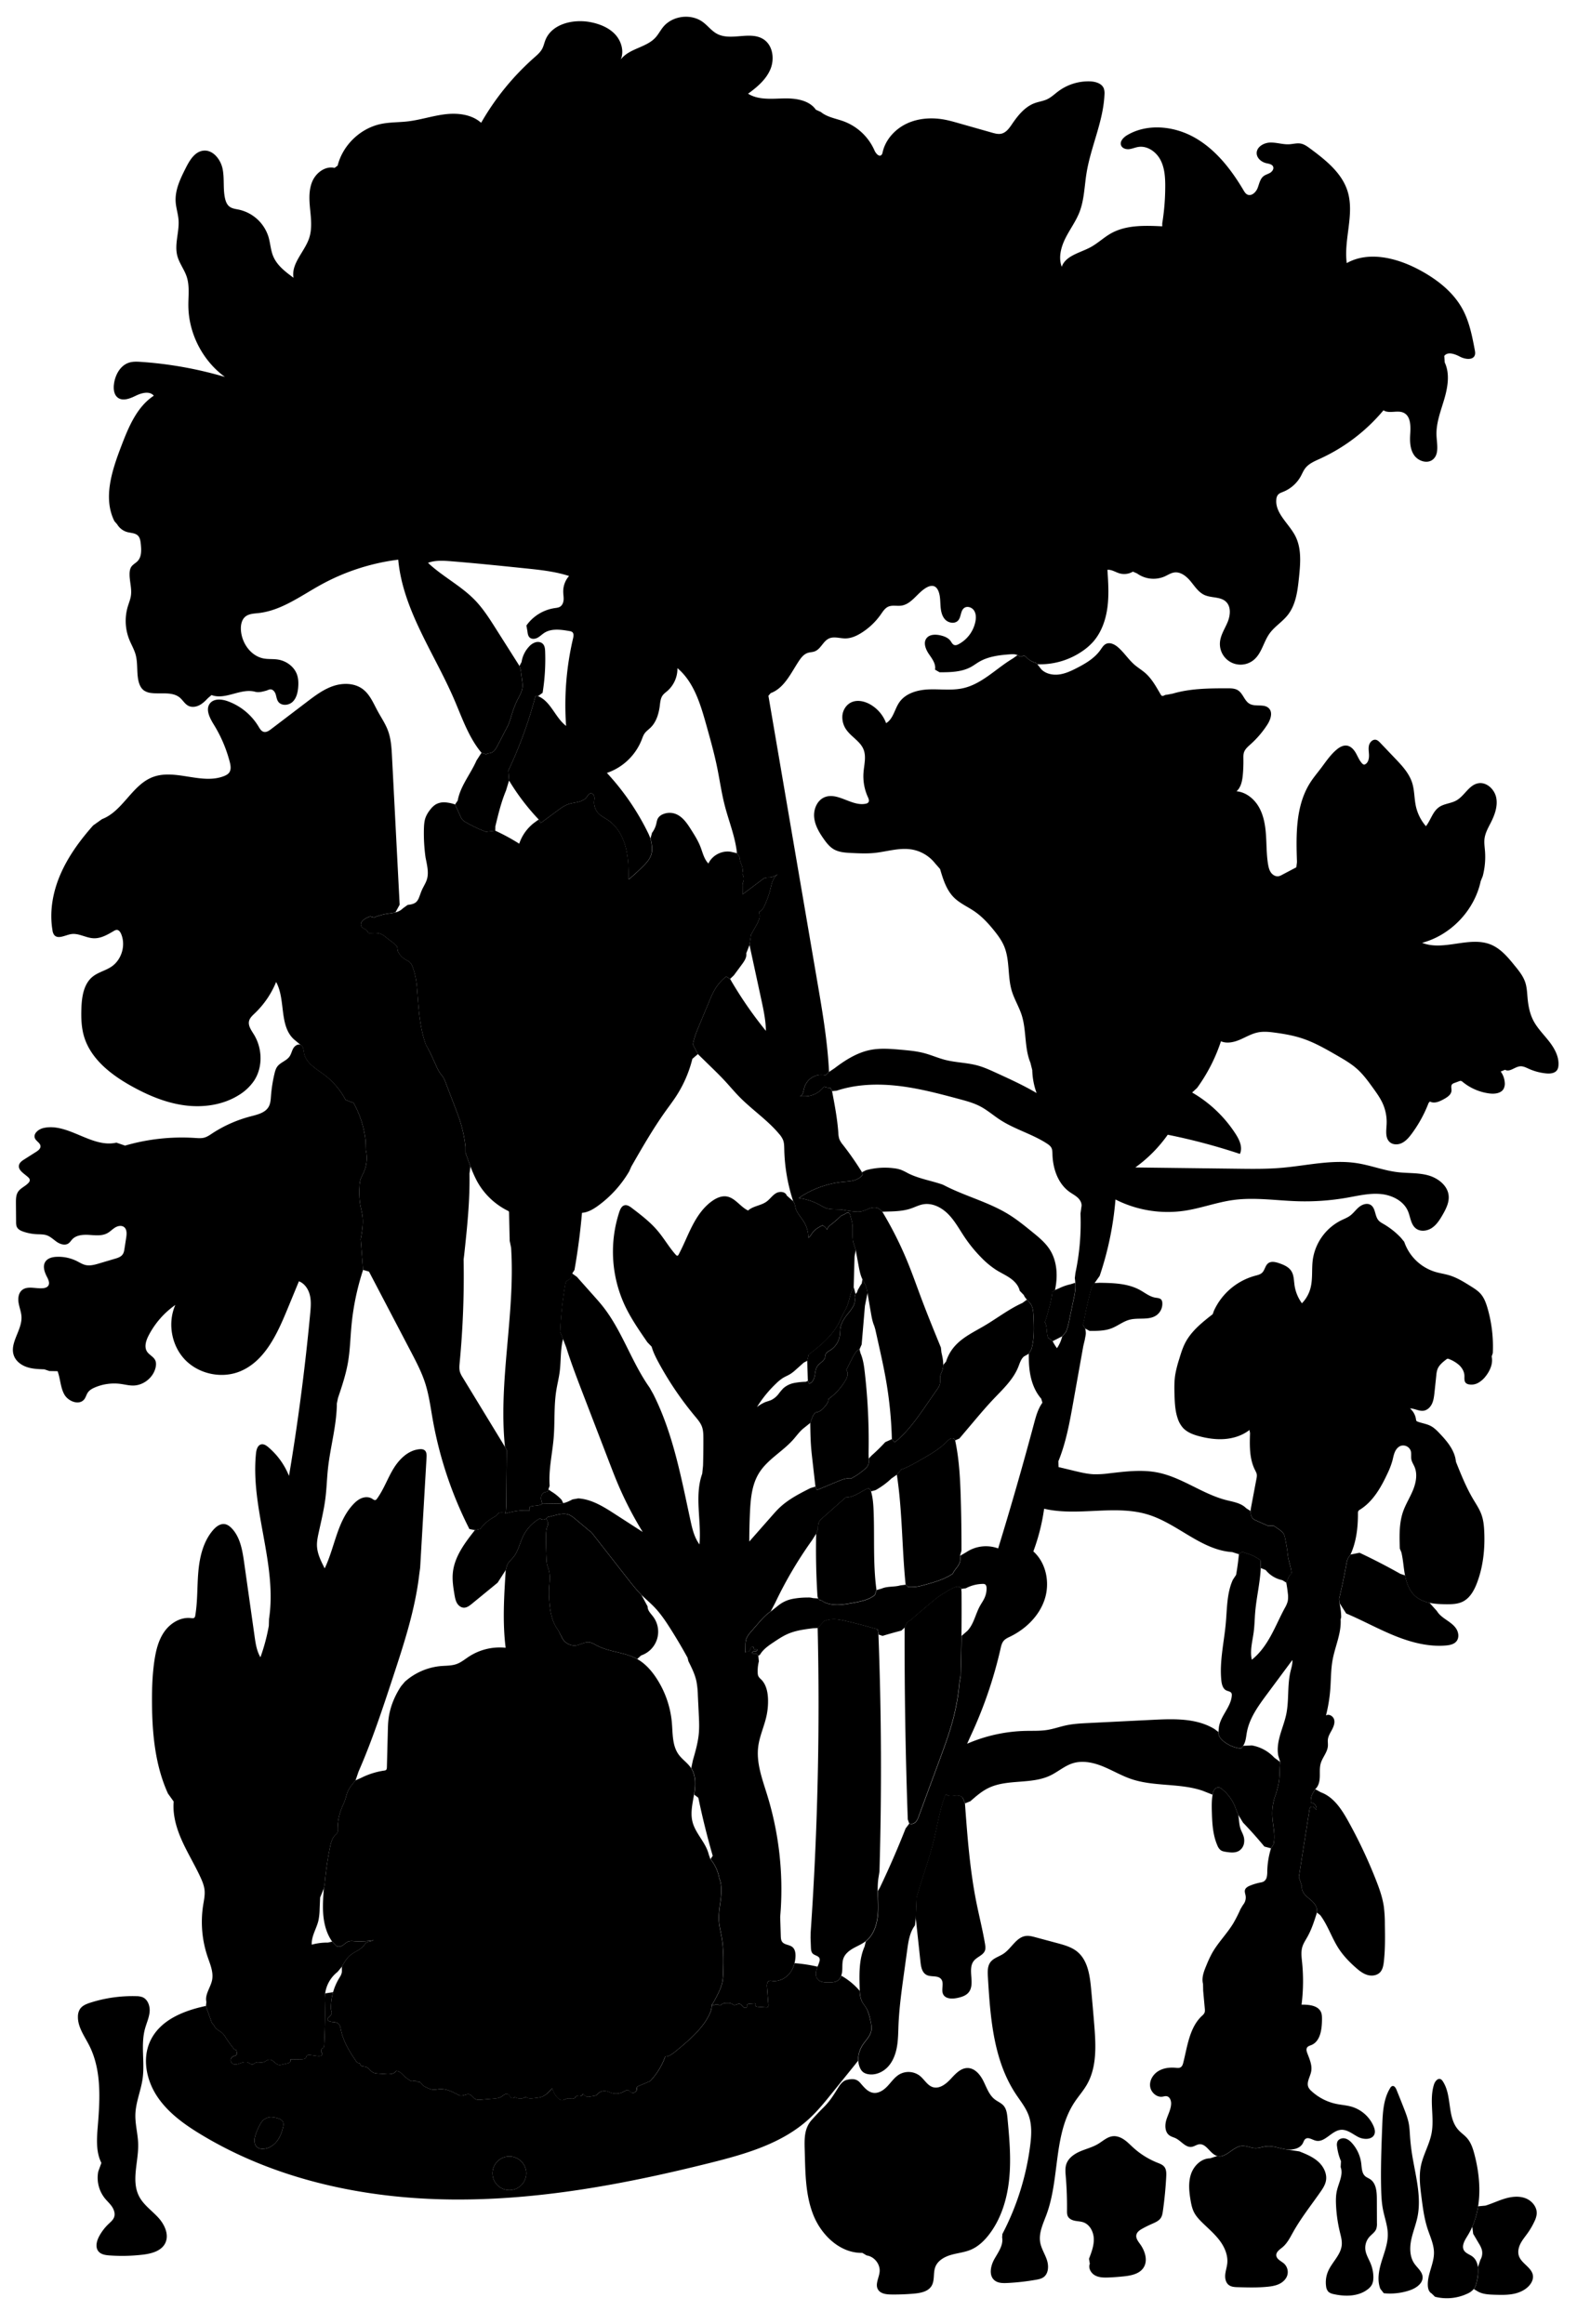 
<svg xmlns="http://www.w3.org/2000/svg" viewBox="0 0 1930 2844" id="illustration" preserveAspectRatio="xMidYMid meet">
    <title>Amaryllidaceæ</title>
    <path data-name="bg" data-official="" data-plain="" data-loc="" d="M1056.08,2501.88c3.52-5.17,8.34-9.74,9.86-15.8,1.21-4.79.15-9.83-1-14.65s-2.44-10-5-14.31c-1.53-2.53-3.48-4.79-4.86-7.4-2.18-4.1-2.8-8.77-3-13.45a84.72,84.72,0,0,0-22.49-18.49,11.8,11.8,0,0,1-4.4,6.07c-3,2-6.78,2.14-10.37,2.23-5.21.12-11.24-.14-14.39-4.29-2.24-3-2.26-7.08-1.32-10.66a38.91,38.91,0,0,1,1.48-4.34,186.32,186.32,0,0,0-28.2-4.31,32.19,32.19,0,0,1-6.69,13.28c-5,5.79-12.8,9.41-20.41,8.47-1.4-.17-2.87-.48-4.16.08-2.49,1.09-2.66,4.5-2.45,7.21q.85,10.82,1.7,21.62c.09,1.13.08,2.48-.86,3.11a3.18,3.18,0,0,1-2.07.31l-10-.71c-1.64-.12-3.89-1.12-3.26-2.64.15-.39.49-.8.28-1.16s-.55-.28-.87-.25l-6.53.45c-1.12.07-2.48.33-2.84,1.38-.24.71.09,1.5-.08,2.22-.43,1.8-3.21,1.53-4.55.26s-2.26-3.16-4-3.68c-2.56-.75-5.25,1.84-7.79,1a15.68,15.68,0,0,1-2.38-1.36,10.09,10.09,0,0,0-4.63-.81c-2.7-.05-5.66,0-7.74,1.72-.78.65-1.65,1.57-2.59,1.22a3.46,3.46,0,0,1-.91-.63c-1.83-1.39-4.44-.43-6.51.56l-1.95-.74c.24,4.76-1.54,9.4-3.73,13.63-6.48,12.52-16.63,22.72-27.17,32.08q-7.91,7-16.23,13.58l-.89.52c-2.61,1.9-5.62,3.84-8.82,3.38a85.61,85.61,0,0,1-18,29.64l-.93.75-13.85,5.88a3.59,3.59,0,0,0-1.47.93c-.7.85-.49,2.09-.63,3.18a4.74,4.74,0,0,1-7.92,2.86,14.61,14.61,0,0,0-1.6-1.55c-2-1.3-4.51.28-6.58,1.44a19,19,0,0,1-14.78,1.53c-2.18-.68-4.25-1.77-6.49-2.2a11.8,11.8,0,0,0-10.68,3.5,8.23,8.23,0,0,1-1.76,1.68,6.23,6.23,0,0,1-2.17.62l-5.44.84a9.83,9.83,0,0,1-3.15.16c-2.12-.34-3.78-2-5.29-3.48a4.7,4.7,0,0,1-4.51,3c-1.48-.07-3.23-.76-4.24.31a9.31,9.31,0,0,0-.68,1c-.87,1.29-2.64,1.64-4.19,1.54a25.23,25.23,0,0,0-4.65-.34c-2.91.36-5.6,2.85-8.39,2l-1.24-.23a21.46,21.46,0,0,1-9.45-14.51c-3.93,4.58-8.18,9.38-14,11.13a31.69,31.69,0,0,1-5.65,1l-4,.46c-2.48.28-5.16.53-7.33-.7a3.78,3.78,0,0,0-1.51-.67,3.32,3.32,0,0,0-1.67.53,11.88,11.88,0,0,1-9.88.29c-.92-.39-2-.9-2.84-.43-.33.18-.58.48-.9.69-1.22.77-2.84-.17-3.72-1.31s-1.51-2.58-2.79-3.27a4.72,4.72,0,0,0-4.42.39c-1.36.74-2.49,1.83-3.81,2.63-2.86,1.74-6.33,2.06-9.67,2.33L589,2569.51c-2.56.21-5.31.38-7.53-.9-2.53-1.47-4-4.58-6.72-5.49-2.25-.74-4.66.22-6.93.93s-5,1.08-6.76-.52l-.65-.21c-7.12-3.73-14.78-7.45-22.79-6.74-2.53.22-5,.89-7.58.69a22.22,22.22,0,0,1-7.52-2.45c-2.19-1-4.47-2.09-6-4-.83-1-1.5-2.37-2.76-2.8a21.85,21.85,0,0,0-2.45-.28c-1.44-.3-2.63-1.58-4.1-1.51a22.77,22.77,0,0,0-2.27.56,5.59,5.59,0,0,1-3.62-1.13,42.62,42.62,0,0,1-7.83-6.15c-2.28-2.27-4.68-5-7.89-5.13l-.55-.14a9.25,9.25,0,0,1-6,3.75,27.35,27.35,0,0,1-7.29.16l-8.69-.58c-2.33-.16-4.76-.34-6.8-1.49-3.18-1.79-5-5.69-8.54-6.69-2.27-.65-5.28-.18-6.45-2.23-.49-.84-.58-2-1.47-2.43a7.45,7.45,0,0,0-1.65-.18,3.68,3.68,0,0,1-2.12-1.81c-8.25-11.93-16-24.64-18.85-38.86-.55-2.73-1.05-5.75-3.2-7.51-3.06-2.52-7.81-1.19-11.36-3a2.94,2.94,0,0,1-1.87-2.31c0-1.45,1.49-2.33,2.6-3.26a7.68,7.68,0,0,0,2.68-4.68l-.95-4a68.86,68.86,0,0,1,2.56-21.12l-9.69,1.47c0,.31-.09.61-.12.92a84.13,84.13,0,0,0-.2,10.17q.5,26.91-1,53.79l-.7,1.54a4.13,4.13,0,0,0-2.53,5.41,7.23,7.23,0,0,1,1,2.27c.16,2.22-3,2.77-5.22,2.49l-9.37-1.22c-1.53-.2-3.36-.29-4.33.91a16.27,16.27,0,0,0-1.06,2.18c-1.09,1.86-3.64,2.1-5.79,2.13l-13.66.18c1,.75.8,2.42-.08,3.32a6.74,6.74,0,0,1-3.38,1.51l-6,1.41a11,11,0,0,1-4.33.43c-4.38-.75-6.91-6.51-11.36-6.44-2.86,0-5.08,2.57-7.86,3.28-3.25.82-7.05-.91-9.89.87-.91.58-1.65,1.49-2.7,1.75-1.74.45-3.29-1-4.88-1.88-3.46-1.82-7.66-.55-11.34.76-2.42.87-5.1,1.75-7.48.77a5.22,5.22,0,0,1,0-9.65c1.07-.44,2.31-.55,3.2-1.28,1.85-1.54,1-4.5-.06-6.67-1.2.33-2.29-.77-3.05-1.75a159.53,159.53,0,0,1-9.43-13,31.38,31.38,0,0,0-3.14-4.49c-3.47-3.8-9.24-5.6-11.19-10.36l-2.92-3.75L252,2455.19l0-.37c-28.34,6-56.6,17.76-68.3,43.35-9.85,21.53-4.43,47.72,8.68,67.43s32.88,34,53.12,46.25c91.4,55.47,199.79,78.7,306.7,79.83s213-18.85,316.71-44.75c43.16-10.78,87.81-23.52,120.71-53.46,10.74-9.77,19.91-21.11,29-32.41l25.1-31.09c2.17-2.69,4.36-5.41,6.49-8.19A33,33,0,0,1,1056.08,2501.88Zm-709.63,101c-1.44,6.49-3.79,12.91-8,18.05s-10.47,8.87-17.11,8.85a10.55,10.55,0,0,1-6.3-1.77c-3.71-2.72-4.08-8.17-3.08-12.65a60.72,60.72,0,0,1,4.89-12.62,28.94,28.94,0,0,1,4.3-7.15,14.63,14.63,0,0,1,13.67-4.37l2.25.33c3.85.81,8.35,2.18,9.54,5.93A10.54,10.54,0,0,1,346.45,2602.85Zm277,77.35A20.62,20.62,0,1,1,644,2659.59,20.61,20.61,0,0,1,623.42,2680.2Z"></path>
    <path data-name="1" data-official="Amaryllis belladonna" data-plain="Belladonna Lily" data-loc="West Indies" d="M1121.64,2322.33c6.3-23,14.91-45.37,20.65-68.53,4.85-19.55,7.66-39.73,15.08-58.46,2.43,3.11,7.18,2.5,11.08,2s9,0,10.15,3.77l2.33,5.61c3,40.64,6,81.41,14,121.36,3.39,16.92,7.67,33.66,10.54,50.66.46,2.71.87,5.55,0,8.14-2,5.83-9.37,7.71-13.37,12.41-8.76,10.3,1.92,28.41-6.6,38.91-3.33,4.1-8.76,5.77-13.93,6.86-6.25,1.32-14.31,1.29-17.23-4.4s1.52-13.69-2.53-18.67-12.25-2.19-17.87-5.13-6.77-10-7.44-16.13l-5.8-54.06Zm54-271.29q1.51-51.19,1.12-102.42l-.3-4.32a4.47,4.47,0,0,0-3.79-2.63,10.24,10.24,0,0,0-4.73.9,61.93,61.93,0,0,0-9.08,4.78c-3.72,2.23-7.44,4.47-10.94,7-2.3,1.69-4.49,3.52-6.68,5.35-7.83,6.54-15.66,13.07-23.33,19.8a33,33,0,0,1-7.77,5.6l-3,6.39q-.36,117.58,3.85,235.13l1.68,4.77c2.52,1.36,5.8.28,7.82-1.75s3.06-4.81,4-7.5q8.4-22.77,16.81-45.54l8.41-22.79c6.09-16.52,12.2-33.07,16.66-50.1a271.66,271.66,0,0,0,7.85-45.47Zm-64.54-109.12a47.5,47.5,0,0,0,12.43-.55c2.92-.52,5.78-1.31,8.65-2.1,11.58-3.2,23.4-6.51,33.36-13.24l.6-.52c1.71-4.17,5.38-7.25,7.41-11.27a16.16,16.16,0,0,0,1.39-10.48l1.75-6q.1-32.18-.87-64.35c-.67-22.17-1.74-44.42-5.94-66.19l-.94-4.59c-.48-2-3.12-2.89-5.13-2.27s-3.5,2.25-5,3.74c-9,9.13-20.26,15.64-31.37,22-8,4.58-16,9.19-24.63,12.36l-5.22,6.17c6.81,44.5,6.19,89.78,10.73,134.57Zm-110.42,50.26q4.32,186.42-8.56,372.73l-.14,6.35.45,11.89c.1,2.67.31,5.59,2.16,7.51,2.48,2.55,7.32,2.71,8.44,6.09a6.73,6.73,0,0,1-.24,3.91c-1,3.55-2.81,6.88-3.75,10.47s-.92,7.7,1.32,10.66c3.15,4.15,9.18,4.41,14.39,4.29,3.59-.09,7.39-.24,10.37-2.23,4.08-2.74,5.41-8.11,5.67-13s-.21-10,1.56-14.57c2.09-5.4,7-9.21,12-12.05s10.51-5,15.06-8.61c10.81-8.49,14.59-23.22,15.11-37s-1.51-27.6.67-41.16l1.13-7q4.26-145.11-1.25-290.29l-.87-6.19q-19.15-5.7-38.65-10.23c-5.92-1.37-12-2.67-18-2.17a30.51,30.51,0,0,0-9.06,2.16Zm72-46.47c-4.4-31.88-2.24-64.27-3.52-96.43-.33-8.17-.89-16.42-3.2-24.27-.37-1.23-.88-2.58-2-3.16-1.34-.68-3,0-4.29.67-8,4.16-15.82,10.12-24.87,10l.12,0-28.23,25a18.11,18.11,0,0,0-4,4.37c-1.57,2.75-1.61,6.08-1.6,9.24l-2.21,5.64q-.86,37.32,1.45,74.62a11.55,11.55,0,0,0,.94,4.63,4,4,0,0,0,3.79,2.37l3.75,2.38c11.16,4.93,24,2.77,36,.53,9.1-1.7,18.63-3.6,25.77-9.49Zm-81.06-204.38c.14,10.23.29,20.46,1.12,30.66.4,5,1,10,1.54,14.93l3.67,32.23,1.75,4.32,25.21-10.49c5.49-2.29,11.3-4.61,17.19-3.86l1.07-.69a81.52,81.52,0,0,0,15.32-10.75,20,20,0,0,0,2.43-2.44,12,12,0,0,0,2.25-10.4l-.19-5.6a741,741,0,0,0-4.56-99.13c-.93-8.2-2-16.52-5.3-24.1l-1.23-4.77a6.62,6.62,0,0,0-3.72,2.59,48.46,48.46,0,0,0-5.61,9.24l-6.62,13-.18.52a8.38,8.38,0,0,1,1.38,6.68,20.24,20.24,0,0,1-2.72,6.45A71.6,71.6,0,0,1,1014,1712l-.16.69c0,3.24-2.13,6.06-4.25,8.51a29.81,29.81,0,0,1-4.95,4.84,11.86,11.86,0,0,1-6.39,2.44l-.6.41c-.89,1.23-1.8,2.43-2.75,3.6Zm-3.73-76.2.8,24.61,1.48,3.48c4-1,6.09-5.39,6.87-9.43s.89-8.42,3.2-11.83c2.83-4.18,8.66-6.43,9.61-11.39.18-1,.16-1.93.43-2.86.77-2.61,3.54-4,5.84-5.41a25.71,25.71,0,0,0,11.57-17.69c.5-3.31.34-6.69.93-10,1.15-6.38,5-11.91,9.07-17a57.43,57.43,0,0,0,6.61-9.24c1.74-3.37,2.67-7.33,1.67-11l1-4-1.54-6.18a1.39,1.39,0,0,0-.63-1c-.64-.28-1.23.48-1.5,1.12-3.06,7-3.92,14.85-7,21.86-1.38,3.15-3.18,6.1-4.73,9.17s-2.89,6.36-4.45,9.49c-8.21,16.46-22.82,28.7-37.48,39.81ZM854.12,1290l15.93,15.54c5.74,5.6,11.49,11.21,16.94,17.09,6.1,6.57,11.83,13.49,18.12,19.88,15.51,15.77,34.29,28.27,48.48,45.25a27.06,27.06,0,0,1,4.7,7.21c1.43,3.62,1.43,7.62,1.52,11.52a219.75,219.75,0,0,0,10.9,63.45l1.71,3.18,1.54,6.38c2.24,6.08,7,10.84,10.28,16.43a36.7,36.7,0,0,1,5,18.68c2.48-1.48,3.75-4.31,5.5-6.61,3-3.93,7.53-6.34,11.92-8.63l.18.17a14.43,14.43,0,0,1,5.31,5.24c.78-3.32,3.86-5.49,6.57-7.57a126.94,126.94,0,0,0,10.6-9.48l3.34-1.42a21.24,21.24,0,0,0,2.91-1.7,3.47,3.47,0,0,1,3.21-.4c1.1.56,1.51,1.88,1.82,3.07l1.4,5.41c.41,1.57.81,3.14,1.07,4.74a39.37,39.37,0,0,1,.4,5.74c.07,5.58-.37,11.23.66,16.72l3.11,9.79,3.43,18.65c1.07,5.86,2.18,11.8,4.76,17.16,1.29,2.67,2.93,5.17,4,7.92a44,44,0,0,1,2.2,8.88l4.26,24.53c.94,5.39,1.9,10.84,4.09,15.86l1.28,4.33,3.62,16.26c3.41,15.31,6.83,30.63,9.51,46.08a495.25,495.25,0,0,1,7.11,71.78L1095,1765c15.6-12.45,27.21-29.1,38.58-45.51l13.25-19.12a20.44,20.44,0,0,0,3.29-6.13c1-3.7-.1-7.73.88-11.43a44.27,44.27,0,0,1,1.85-4.66c2.83-7.27,1.1-15.42-.67-23l-.67-6.07c-8.16-19.93-16.32-39.86-23.88-60-5.67-15.09-11-30.32-17.13-45.24a451.25,451.25,0,0,0-30.7-61l-3.49-3.15c-3-2.63-7.62-2.39-11.43-1.14s-7.36,3.33-11.32,4a28.2,28.2,0,0,1-6.81.11,123.43,123.43,0,0,1-14.09-1.85l-2.72-.64-7.82-.22c-3.92-.12-7.92-.25-11.59-1.62a47.42,47.42,0,0,1-6.56-3.4,72.07,72.07,0,0,0-26-8.66l-.25-.32a116.72,116.72,0,0,1,54-19.63c4.34-.43,8.74-.62,13-1.73s8.35-3.29,10.83-6.88l-.64-3.22a372.33,372.33,0,0,0-23.2-33.35,27.77,27.77,0,0,1-4.47-7.07,28.38,28.38,0,0,1-1.27-7.91c-1.22-17.11-4.44-34-7.66-50.86l-2.09-4.15a16,16,0,0,1-6.83-1,1.79,1.79,0,0,0-.71-.16,1.65,1.65,0,0,0-1,.74,29.46,29.46,0,0,1-22,10.92c-2.21.06-4.43-.13-6.63.11a7.39,7.39,0,0,0,3.72-4.45c.68-1.88.92-3.88,1.43-5.8a21.56,21.56,0,0,1,26-15.47l4.41-4.28c-1.8-36.86-8-73.33-14.25-109.7L940.42,851.49l2.78-3.26c16.61-6.15,24.64-24.33,34.39-39.12,2.79-4.22,6.14-8.5,10.93-10.09,2.78-.92,5.83-.86,8.57-1.89,7.41-2.79,10.23-12.44,17.43-15.74,6.15-2.81,13.28-.1,20-.12,7,0,13.74-3,19.7-6.78A82.56,82.56,0,0,0,1077.92,752c2.57-3.65,5.06-7.72,9.13-9.55,4.88-2.2,10.58-.56,15.88-1.27,13-1.74,19.94-16.29,31.48-22.43,2.81-1.49,6.22-2.45,9.12-1.18,2.43,1.06,4,3.47,5,5.93,2.22,5.59,2.1,11.79,2.5,17.8s1.52,12.36,5.6,16.78,12,5.73,16,1.23c3.83-4.33,2.74-12,7.45-15.34,3.77-2.68,9.48-.68,12,3.19s2.55,8.88,1.68,13.42a40.42,40.42,0,0,1-20.54,27.75c-1.66.87-3.59,1.64-5.37,1-2.18-.72-3.21-3.12-4.57-5-2.85-3.88-7.69-5.73-12.38-6.8-6-1.36-13.27-1.33-17,3.55-4.23,5.58-1,13.61,2.95,19.38s8.81,12.11,7.45,19l5.55,3.25c13.28,0,27.23-.22,38.82-6.71,3.27-1.83,6.26-4.12,9.49-6,11.36-6.71,24.95-8.34,38.12-9.26,3-.21,6.19-.36,8.88,1,1.61.82,3.22,2.18,5,1.73.8-.21,1.47-.79,2.28-1,1.67-.33,3.08,1.16,4.27,2.38a22.83,22.83,0,0,0,10.9,6.23l2,1.82a91.49,91.49,0,0,0,55.57-16.41A71.26,71.26,0,0,0,1338,785.21c10.09-11.56,15.31-26.72,17.32-41.94s1-30.64,0-45.95c5.14-.47,9.77,2.87,14.72,4.33a21,21,0,0,0,16.47-2.1l5.11,2.26a34.41,34.41,0,0,0,33.83,3.6c3.83-1.73,7.43-4.19,11.59-4.8,7.91-1.16,15.09,4.71,20.17,10.89s9.63,13.37,16.92,16.66c8.45,3.83,19.48,1.82,26.23,8.18,6.43,6,5.47,16.61,2.13,24.78s-8.61,15.82-9.42,24.61a25.31,25.31,0,0,0,41.72,21.52c9.41-8.1,11.63-21.73,18.84-31.84,6.15-8.62,15.65-14.3,22.24-22.59,10.18-12.78,12.23-30,13.9-46.26,1.76-17.13,3.33-35.37-4.55-50.68s-25.08-27.87-23.15-45a10,10,0,0,1,1.89-5.28c1.62-2,4.24-2.84,6.63-3.81a42.9,42.9,0,0,0,21.38-19c1.75-3.21,3.11-6.65,5.31-9.57,4.41-5.86,11.57-8.83,18.25-11.87a220.82,220.82,0,0,0,77.61-59.23c7.12,4.58,17.19-.64,24.79,3.06,8.76,4.26,8.56,16.51,7.94,26.23-.57,8.83-.23,18.3,4.77,25.6s16.17,10.94,23,5.29c7.72-6.39,5-18.45,4.45-28.46-.89-15.39,5-30.25,9.35-45s7.23-31.25.7-45.22l-.59-8c4.13-5.66,13-2.42,19.16.84s16.07,4.72,18.28-1.94c.68-2,.28-4.27-.12-6.39-3.24-17-6.59-34.23-14.75-49.44-11.6-21.61-32-37.24-53.66-48.73-27.24-14.43-61.34-23-88.27-8-3.84-29.37,9.9-60,.92-88.27-7.12-22.35-26.87-37.93-45.7-51.9-3.42-2.53-7-5.13-11.15-6-4.81-1-9.74.53-14.64.78-7.77.39-15.44-2.36-23.22-2.11s-16.58,5.33-16.42,13.12c.12,6,5.82,10.75,11.72,12.12,3.19.73,7.16,1.2,8.4,4.23,1.15,2.81-1.05,5.95-3.64,7.52s-5.69,2.29-8.08,4.15c-4.37,3.41-5.26,9.5-7.32,14.65s-7.54,10.24-12.52,7.82c-2.17-1-3.5-3.26-4.73-5.33-14.91-25.15-33.47-49.14-58.76-63.8s-58.4-18.42-83.57-3.55c-4.64,2.74-9.48,7.83-7.33,12.76,1.52,3.5,6,4.79,9.74,4.37s7.34-2.06,11.1-2.68c11-1.79,21.82,5.78,27.07,15.57s6,21.32,6,32.43a284.16,284.16,0,0,1-3.66,45.5l0,3.64c-21.48-1.05-44.3-1.82-63,8.78-8.76,5-16.11,12.17-25,16.92-12.8,6.85-30.14,10.1-35,23.8-4.27-11.29-.91-24.09,4.48-34.89s12.77-20.61,17.17-31.86c5.89-15.06,6.07-31.65,8.64-47.62,5.24-32.61,20.59-63.41,22-96.41a18.58,18.58,0,0,0-.76-7.32c-2.37-6.3-10.13-8.53-16.86-8.79a61.6,61.6,0,0,0-38.56,11.9c-4.78,3.53-9.11,7.81-14.53,10.25-4.56,2-9.63,2.68-14.34,4.36-12.14,4.32-20.72,15-28,25.67-3.4,5-7.22,10.47-13.1,11.82-3.82.88-7.79-.2-11.56-1.27l-41.36-11.75c-5-1.42-10-2.85-15.15-3.88-15.72-3.16-32.53-2.4-47.11,4.26s-26.62,19.64-30.15,35.28a6.42,6.42,0,0,1-1.47,3.43c-2.91,2.74-6.9-1.86-8.49-5.53a66.57,66.57,0,0,0-37.59-35.6c-9.54-3.52-20.22-5-28.06-11.48l-6.12-2.8c-8.45-12-25.25-14.18-39.95-13.79s-30.53,2-43-5.78c11-8,21.93-17.21,27.25-29.75s3.19-29.22-8.18-36.73c-16.26-10.75-39.81,2.35-57-6.77-6.7-3.55-11.36-10-17.47-14.48-14.52-10.68-37.23-7.78-48.61,6.19-3.34,4.1-5.74,8.92-9.31,12.82-11.42,12.5-32.39,13.28-42.48,26.88,4.36-10.38.57-23-7.2-31.11s-18.81-12.48-29.87-14.61c-21.13-4.06-47.31,2-55.2,22-1.38,3.5-2.12,7.26-3.89,10.58-2.27,4.29-6.08,7.53-9.72,10.75a315.48,315.48,0,0,0-65,79.83c-11.61-10.33-28.57-12.28-44-10.44s-30.34,6.91-45.78,8.71c-10.85,1.26-21.9.9-32.6,3.1-25.39,5.22-46.94,25.88-53.24,51l-3.76,2.81c-11.33-2.66-22.85,6-27.34,16.77s-3.68,22.84-2.54,34.41,2.45,23.55-1.17,34.6c-5.55,16.9-22.32,31.18-19.19,48.68-9.85-7.24-20.15-15-24.86-26.32-3.15-7.53-3.47-15.93-5.8-23.76a49,49,0,0,0-36.06-33.24c-4.13-.87-8.6-1.29-11.88-3.94-3-2.42-4.44-6.29-5.27-10.07-2.57-11.73-.54-24.07-2.92-35.84s-12-23.89-23.87-22.33c-10.25,1.34-16.44,11.71-21.11,20.93-6.63,13.12-13.44,27-12.48,41.72.48,7.41,2.94,14.57,3.51,22,1.13,14.7-5.21,29.69-1.5,43.95,2.36,9.11,8.6,16.77,11.53,25.71,3.71,11.27,1.89,23.49,2,35.35.23,33.89,17.35,67.26,44.75,87.22a478.68,478.68,0,0,0-102.6-18.42c-4.86-.33-9.84-.58-14.49.84-11,3.35-17.34,15.19-18.74,26.57-.72,5.88,0,12.7,4.67,16.29,6.26,4.79,15.16,1.07,22.25-2.38s16.82-6,21.87.06c-20.87,13.77-31,38.64-39.92,62-11.29,29.51-22.46,63.31-8.27,91.55l3.37,3.88a20.83,20.83,0,0,0,12.37,9.45c4.52,1.22,9.82,1.08,13.1,4.42,2.53,2.58,3,6.47,3.42,10.06.76,7.31,1.2,15.65-3.86,21-2.32,2.45-5.57,4-7.53,6.7-1.71,2.38-2.23,5.43-2.32,8.36-.31,9.2,3,18.4,1.59,27.5-.69,4.53-2.5,8.8-3.81,13.19a61.65,61.65,0,0,0,1.83,40.28c2.47,6.17,5.95,11.94,7.74,18.33,2.88,10.27,1.2,21.31,3.4,31.75,1,4.61,2.89,9.31,6.67,12.13a19.25,19.25,0,0,0,9.12,3.22c12,1.54,25.88-2.06,35.09,5.79,3.59,3.07,6,7.61,10.15,9.8s9.22,1.53,13.37-.52,7.51-5.39,10.7-8.75l4.43-3.81c17.13,6.42,35.66-8.8,53.32-4.05,4.52,1.21,9.05-.08,13.56-1.32,1.77-.49,3.42-1.58,5.26-1.59,3.13,0,5.4,3,6.37,6s1.24,6.25,3,8.85c3.68,5.51,12.6,5.08,17.49.6s6.54-11.48,7.07-18.08c.41-5.11.28-10.36-1.37-15.21-3.44-10.11-13.41-17.24-24-18.73-5.51-.78-11.16-.21-16.64-1.19-15.76-2.82-27-18.65-28.07-34.63-.4-6,.72-12.71,5.35-16.57,4.32-3.6,10.43-3.76,16-4.37,28.07-3.07,51.81-21.08,76.55-34.7a264.82,264.82,0,0,1,94.61-30.69c5.64,61.32,43.81,114,68.25,170.51,9.82,22.69,17.79,46.79,33.61,65.79l5.71,1.86c1.76-1.27,4.14-1.16,6.19-1.88,3.69-1.3,5.82-5.06,7.63-8.53l10.8-20.71c1-2,2.11-4,3-6.14,1-2.43,1.77-5,2.53-7.47,2.14-7,4.36-14.09,7.61-20.68,2.68-5.43,6.12-10.74,6.68-16.78a37,37,0,0,0-.43-8L637.34,820l-1.57-5L607,769.62c-7.88-12.44-15.84-25-26.11-35.54-17-17.43-39.4-28.6-57.09-45.3,8.95-3.33,18.83-2.68,28.35-1.92,30.33,2.44,60.59,5.56,90.85,8.69,18,1.86,36.2,3.75,53.43,9.34a28.53,28.53,0,0,0-7.13,19.19c0,3.29.68,6.58.46,9.86s-1.48,6.75-4.27,8.49c-2,1.22-4.35,1.43-6.63,1.76a51.81,51.81,0,0,0-34.62,21.31l1.28,7.26c.3,2.64.72,5.51,2.65,7.34,2.5,2.35,6.59,2,9.63.38s5.47-4.13,8.36-6c8.9-5.69,20.44-4,30.84-2.18a7.34,7.34,0,0,1,3.29,1.16c2.14,1.7,1.69,5,1.07,7.67a357.07,357.07,0,0,0-8.54,107.23c-13.42-10.25-18.68-30.09-34.33-36.43-.9-.36-2-.65-2.77,0a2.92,2.92,0,0,0-.85,1.65,524,524,0,0,1-32.83,89.61l.95,12a276.19,276.19,0,0,0,36.32,47.71l2.52,4.23,20.54-15.17c4.15-3.07,8.38-6.18,13.26-7.86,3.85-1.33,8-1.71,11.91-2.67s8-2.65,10.42-5.89c1.42-1.88,2.64-4.45,5-4.66,2.09-.19,3.83,1.81,4.27,3.87s0,4.17-.13,6.27a19.23,19.23,0,0,0,4.49,13.51c3.53,4.1,8.63,6.41,13.07,9.51,10.87,7.57,17.66,20,21,32.78s3.53,26.24,3.55,39.49a258.16,258.16,0,0,0,19.51-18c3.32-3.51,6.5-7.33,8-11.91,2.21-6.55.79-13.71-.74-20.45l-1.95-4.78a303.91,303.91,0,0,0-51.28-75.27,70.18,70.18,0,0,0,42.48-40.36c1.11-2.84,2.06-5.81,3.87-8.27s4.62-4.44,6.93-6.67c7.23-6.95,10.23-17.21,11.48-27.15.54-4.27.9-8.79,3.37-12.31,1.59-2.25,3.89-3.86,6-5.67a36.4,36.4,0,0,0,12.19-27.78c19.91,16.7,27.93,43.28,35,68.3,5,17.89,10.08,35.79,13.77,54,3.08,15.16,5.23,30.52,9.08,45.5,5,19.58,13,38.57,15,58.69l3,4.43c0,6.32,5,12.15,3.89,18.37a6.38,6.38,0,0,0-.24,2.07,6.55,6.55,0,0,0,.62,1.68,11.44,11.44,0,0,1,.53,8c-.25.82-.59,1.61-.77,2.45a13.57,13.57,0,0,0-.18,2.7l.06,10.58,23.69-17.82a13.22,13.22,0,0,1,4.48-2.53,30,30,0,0,1,5.11-.32c3.75-.28,7.13-2.27,10.35-4.2-3.51,2.09-5.81,5.77-7.23,9.61s-2.09,7.89-3.14,11.83a126.07,126.07,0,0,1-5.81,15.83c-1.54,3.65-3.48,7.7-7.24,9l-.23.84a12.87,12.87,0,0,1,.1,8.47,38.27,38.27,0,0,1-3.67,7.8l-6.15,10.88-1.83,12.54,14.28,66c2.8,12.93,5.61,26,5.83,39.21a483.83,483.83,0,0,1-43.84-63.62l-4.77-2.93a58.17,58.17,0,0,0-14.6,17,114.48,114.48,0,0,0-5.76,12.41q-6.2,14.83-12.38,29.67c-3.27,7.83-6.56,15.74-8,24.11Z"></path>
    <path data-name="2" data-official="Galanthus nivalis" data-plain="Snowdrop" data-loc="England" d="M1515.43,2220.91c1.12,5.77.9,11.83,2.87,17.37.93,2.64,2.34,5.09,3.27,7.73a18.56,18.56,0,0,1,.76,10.45,13.61,13.61,0,0,1-5.91,8.49c-4.6,2.82-10.44,2.18-15.77,1.37-2.37-.36-4.83-.77-6.77-2.18a13.51,13.51,0,0,1-4-5.75c-5.58-12.75-6.36-27-6.75-40.93-.2-7.07-.32-14.19.89-21.16a14.45,14.45,0,0,1,2.22-6.22,6,6,0,0,1,5.73-2.63,8.22,8.22,0,0,1,3.4,1.85,52.6,52.6,0,0,1,17.2,24.55Zm74.15,76.17,13-82.61a5.08,5.08,0,0,1,.9-2.54,3.45,3.45,0,0,1,4.29-.39,10.11,10.11,0,0,1,3.1,3.45c1.35-4-2.24-8.89-6.5-8.77a19,19,0,0,1,3.1-13l2.09-3.69c4.19-3.55,5.46-9.46,5.66-15s-.4-11.1,1.09-16.38c2.1-7.44,8.2-13.59,8.8-21.3.22-2.7-.27-5.43,0-8.12.49-4.31,3-8.1,5-11.92s3.78-8.23,2.66-12.42-6.33-7.39-10-5a187.38,187.38,0,0,0,5.27-31.91c.93-12.15.68-24.44,2.91-36.43,3.06-16.48,10.76-32.38,9.77-49.12l.67-2.94a80.25,80.25,0,0,0-2-17l-.57-5.34q5-20.86,8.81-42c.53-3,1.07-6,2.63-8.57l2.52-3.62c7.2-15.63,9.18-33.18,9.12-50.38a5.51,5.51,0,0,1,.56-3,5.81,5.81,0,0,1,1.92-1.62c15.86-9.87,25.63-27,33.52-43.91a96.41,96.41,0,0,0,6.13-15.84c.94-3.52,1.53-7.15,2.94-10.51s3.83-6.51,7.25-7.77a9.84,9.84,0,0,1,12.28,6c1.09,3.47.12,7.28.85,10.84.63,3,2.45,5.69,3.7,8.54,3.93,8.93,2,19.39-1.63,28.42s-9,17.35-12.24,26.55c-5,14.43-4.55,30.12-4,45.39l1.88,4.51c2.24,9.28,2.65,18.91,4.46,28.29s5.31,18.87,12.41,25.25c9.85,8.84,24.26,9.85,37.5,10,7.09.07,14.48-.06,20.83-3.23,8.68-4.34,13.78-13.54,17.25-22.61,7.58-19.78,9.9-41.3,9-62.47-.32-7.47-1-15-3.66-22-2.41-6.47-6.34-12.25-9.86-18.19-8.55-14.43-14.82-30.08-21.06-45.65l-.58-3.69c-2.39-12.11-10.79-22.06-19.26-31-3.33-3.53-6.8-7.06-11.09-9.31-5-2.62-10.76-3.33-16-5.3a3.21,3.21,0,0,1-1.51-.94,3.67,3.67,0,0,1-.51-1.73,21.63,21.63,0,0,0-7.35-13.49c5.68,0,11.09,3.65,16.71,2.79,4.6-.71,8.28-4.42,10.24-8.64s2.46-8.95,3-13.57l2.21-21a30.34,30.34,0,0,1,1.49-7.63c1.94-5,6.41-8.6,10.68-11.91a3.79,3.79,0,0,1,1.55-.84,3.68,3.68,0,0,1,2,.41,40.31,40.31,0,0,1,12.34,7.45c3.52,3.31,6.12,7.81,6.36,12.63.16,3.19-.53,6.9,1.74,9.14a6.81,6.81,0,0,0,3.17,1.62,17,17,0,0,0,12.23-1.92,31.14,31.14,0,0,0,9.31-8.48c5.16-6.73,8.75-15.36,6.91-23.63l1.38-4.08a169.21,169.21,0,0,0-6.37-54.77c-1.85-6.4-4.17-12.88-8.58-17.88-3.32-3.77-7.65-6.49-11.91-9.16-8.51-5.33-17.16-10.73-26.79-13.58-5.44-1.6-11.09-2.37-16.53-4a58.05,58.05,0,0,1-38.22-36.87l-4.21-5.13A95.48,95.48,0,0,0,1693.4,1498c-2.26-1.31-4.62-2.57-6.32-4.55-4.7-5.43-3.47-15-9.55-18.85-4.32-2.71-10.16-.78-14.12,2.43s-6.92,7.57-11,10.61c-3.36,2.49-7.34,4-11.09,5.82a64.11,64.11,0,0,0-34.69,48.33c-1.54,11.76.23,24-3,35.35a42,42,0,0,1-10.27,17.78,49.27,49.27,0,0,1-9.09-22.28c-.83-5.83-.7-12.11-3.85-17.09-3.26-5.15-9.31-7.72-15.09-9.7-4.35-1.49-9.56-2.7-13.25.08s-4.1,8.43-7.48,11.64c-2.28,2.16-5.53,2.87-8.56,3.67a78,78,0,0,0-50.45,43l-1.4,4c-12.82,10-26,20.49-33.56,34.91-3.29,6.31-5.38,13.16-7.45,20a144.43,144.43,0,0,0-4.83,18.94c-1.33,8.31-1.18,16.77-.93,25.17.3,9.68.77,19.51,3.92,28.66a32.22,32.22,0,0,0,6.47,11.48c5.15,5.58,12.64,8.32,20,10.26,10.33,2.73,21.07,4.26,31.71,3.33s21.2-4.43,29.62-11l.7,3.82c-.5,15.27-.85,31.27,6,45,1,2,2.09,3.89,2.33,6a15.61,15.61,0,0,1-.4,4.51l-6.75,35.83-.59,3.85c.24,3.44.65,7.23,3.19,9.56a13.39,13.39,0,0,0,3.81,2.2l13.69,6.06,7.21.09a103.24,103.24,0,0,1,8.76,6,15.83,15.83,0,0,1,3.3,3.13c1.47,2,2,4.57,2.48,7,1,5,2,10,2.62,15,.33,2.55.59,5.1,1,7.62,1.1,6.14,3.35,12,4,18.23a3.2,3.2,0,0,1-.09,1.51,3.81,3.81,0,0,1-.92,1.16,11.41,11.41,0,0,0-2.79,4.71l-2.55,5.3q1.29,6.76,2,13.62a29.28,29.28,0,0,1-.2,9.53,34.93,34.93,0,0,1-3.69,8.41c-6,11.06-10.88,22.66-16.94,33.66s-13.41,21.55-23.29,29.31c-2.52-11.09.82-22.54,2.3-33.82,1.06-8.06,1.16-16.2,1.84-24.3,1.52-18.16,6-36,6.8-54.23l-.33-9.38a58.4,58.4,0,0,0-9.81-5.92c-1.65-.72-3.35-1.29-5.06-1.86l-7.71-2.56-3.82,2.86q-1.2,12.75-3.43,25.37l-4,6.05c-7.42,16.39-7,35.06-8.62,53-2.09,23.39-7.84,46.72-5.47,70.08.48,4.83,1.85,10.37,6.26,12.4,2.2,1,5.18,1.22,6.22,3.42a5.51,5.51,0,0,1,.33,2.71c-.93,14.19-14.11,25.11-15.82,39.22l-.48,5.34c-.51,4.43,2.66,8.44,6.11,11.28a40.72,40.72,0,0,0,21.76,9l2.33-3.39c3.25-4.75,3.52-10.84,4.56-16.51,2.11-11.61,7.76-22.28,14.3-32.1,3.46-5.2,7.18-10.23,10.91-15.24l30.47-41.07c.39,4.72-1.19,9.35-2.29,14-4.1,17.12-1.63,35.25-5.22,52.49-1.78,8.51-5,16.64-7.4,25s-4,17.19-2.32,25.73l2.31,7.55c-1.11,10.3,0,21-3,30.91-.87,2.85-1.14,5.56-2.22,8.33a65.53,65.53,0,0,0-4.4,26.46c.48,11.66,4.06,23.4,1.58,34.8l-3.17,5.14a102.8,102.8,0,0,0-4.6,28.27,30.48,30.48,0,0,1-.61,6.95,8.57,8.57,0,0,1-3.9,5.55,13.66,13.66,0,0,1-4,1.17,68.26,68.26,0,0,0-12.51,3.76c-2.66,1.08-5.53,2.65-6.28,5.42-.6,2.24.38,4.55.78,6.84a13.93,13.93,0,0,1-3.19,11.4l-3,5a174.39,174.39,0,0,1-8.73,17.26c-7.88,13.1-19.1,24-26.46,37.39a144.07,144.07,0,0,0-6.68,14.5c-3,7.14-6,14.94-4.05,22.44l.18,8.32,2,22a10.52,10.52,0,0,1-.35,5.06,12.1,12.1,0,0,1-3.2,3.83c-15.15,14.25-17.69,36.86-22.73,57-.55,2.21-1.29,4.61-3.22,5.81s-4.11.85-6.23.66c-7.32-.66-15,.27-21.27,4.15s-10.72,11.1-9.93,18.41,7.77,13.81,15,12.82c1.74-.24,3.48-.86,5.22-.58,3.86.63,5.63,5.29,5.51,9.2-.21,6.94-3.89,13.23-5.9,19.88s-1.74,15.09,4,19c2.27,1.58,5,2.18,7.53,3.4,6.85,3.39,12.16,11.71,19.7,10.47,3.14-.52,5.83-2.73,9-3.11,9-1.08,13.34,11.88,22,14.27,10.73,2.94,19-11.28,30-12.31,5.59-.51,11,2.47,16.57,2.63,4.64.13,9.12-1.67,13.74-2.13,7.94-.78,15.67,2.41,23.55,3.63s17.42-.42,21.08-7.51c.91-1.77,1.45-3.86,3-5.09,3.56-2.77,8.36,1,12.73,2.05,11.08,2.75,19.2-12.12,30.56-13.22,7.78-.75,14.4,5.09,21.34,8.7s17.84,3.55,20.11-3.94c.9-3,0-6.19-1.18-9.06a42.6,42.6,0,0,0-26.9-24c-6.16-1.8-12.64-2.17-18.92-3.48A64.45,64.45,0,0,1,1605,2559a15.25,15.25,0,0,1-3.59-4.42c-2.91-6.12,2-12.9,3.26-19.55,1.43-7.53-1.93-15-4.67-22.2-.9-2.35-1.68-5.18-.23-7.24,1.15-1.63,3.29-2.15,5.14-2.92,11.11-4.62,12.91-19.33,13-31.36,0-2.85,0-5.77-1-8.42-3.32-8.6-14.8-9.81-24-9.61a230.65,230.65,0,0,0,.64-51.93c-.63-6.22-1.49-12.63.26-18.63,1.31-4.48,4-8.4,6.27-12.47,5.22-9.29,8.45-19.54,11.65-29.7l-.23-4.8c-.72-3.72-3.25-6.83-6-9.4s-5.92-4.78-8.41-7.64-4.32-6.59-3.8-10.35Z"></path>
    <path data-name="2a" data-official="" data-plain="Inner Petals" data-loc="" d="M1590.19,2632.83c8.23,3.25,16.6,6.7,23.17,12.63s11.07,14.9,9.34,23.57c-1,5-3.92,9.41-6.84,13.6-11.26,16.14-23.56,31.63-33.18,48.79-3.76,6.72-7.27,13.87-13.2,18.78-3.3,2.74-7.71,5.52-7.5,9.8.23,4.81,6,7,9.55,10.19a14.11,14.11,0,0,1,4,13.95c-1.35,4.85-5.31,8.65-9.84,10.85s-9.61,3-14.62,3.49c-12,1.19-24.09.85-36.14.52-3.86-.11-8-.31-11.08-2.66-3.72-2.83-4.78-8.05-4.36-12.7s2-9.15,2.5-13.8c1-10.24-3.47-20.36-9.75-28.52s-14.27-14.8-21.56-22.07c-3.49-3.47-6.86-7.15-9.16-11.51-2.54-4.81-3.65-10.23-4.54-15.6-1.77-10.54-2.8-21.61.68-31.72s12.55-19,23.24-19.09l8.83-2.85c10.73,2.94,19-11.28,30-12.31,5.59-.51,11,2.47,16.57,2.63,4.64.13,9.12-1.67,13.74-2.13,7.94-.78,15.67,2.41,23.55,3.63Z"></path>
    <path data-name="2b" data-official="" data-plain="Stamen" data-loc="" d="M1641.15,2644.78a65.94,65.94,0,0,1-4.82-18.05,11.43,11.43,0,0,1,.36-5.61c1.39-3.45,5.74-5,9.36-4.16s6.6,3.39,9,6.19a45.65,45.65,0,0,1,10.9,24.4c.67,5.58.64,12,4.89,15.68,1.78,1.54,4.09,2.33,6,3.64,7.4,4.91,8.18,15.27,8.22,24.15l.1,29.62a19.48,19.48,0,0,1-.86,7.14c-1.59,4.07-5.64,6.55-8.52,9.83a20.2,20.2,0,0,0-4.78,15.64c.78,6.07,4.26,11.4,6.55,17.08a44.66,44.66,0,0,1,3.22,15.77c.07,3.51-.3,7.14-2,10.18a18.06,18.06,0,0,1-4.62,5.12c-11.25,8.93-27.15,9.23-41.19,6.26-2.79-.58-5.73-1.39-7.62-3.53a11.85,11.85,0,0,1-2.42-6.31,34.29,34.29,0,0,1,2.42-18.2c4.81-11.24,15.66-20.07,16.75-32.26.47-5.3-1-10.56-2.27-15.74a176.75,176.75,0,0,1-4.72-32.85c-.3-6.08-.27-12.23,1.12-18.15,2.24-9.58,8-19.39,4.53-28.6Z"></path>
    <path data-name="2c" data-official="" data-plain="Ovary" data-loc="" d="M1689.31,2801c-4.13-10.65-1.81-22.65,1.54-33.57s7.72-21.83,7.59-33.25c-.12-10.36-4-20.27-5.93-30.45-1.59-8.18-2-16.55-2.2-24.88-.66-26.06.35-52.14,1.36-78.19.61-15.63,1.45-32.05,9.67-45.36a5,5,0,0,1,2.6-2.43c2.37-.64,4.16,2.09,5.09,4.36q4.65,11.41,9.13,22.88c2.4,6.14,4.77,12.34,6,18.82,1,5.51,1.16,11.15,1.56,16.74a266.51,266.51,0,0,0,3.72,28.28c4.11,22.9,10,46.33,5.33,69.11-2,9.66-5.83,18.85-7.75,28.52s-1.67,20.38,3.9,28.5c3.67,5.33,9.62,9.74,10.1,16.19.59,8-7.7,13.77-15.32,16.41a74.66,74.66,0,0,1-32.18,3.7Z"></path>
    <path data-name="2d" data-official="" data-plain="Section" data-loc="" d="M1752,2806.59c-3.17-1.69-4.33-5.66-4.55-9.25-.84-13.8,7.6-26.77,7.51-40.6-.07-10.11-4.66-19.55-7.81-29.16-4.09-12.48-5.79-25.6-7.47-38.62-1.64-12.73-3.28-25.72-.73-38.3,2.79-13.78,10.45-26.22,13.06-40,3.72-19.71-3.11-40.72,3-59.81,1.2-3.74,4.59-8,8.14-6.39a6.77,6.77,0,0,1,2.59,2.56c11.69,17.53,4.94,43.72,19,59.43,3.31,3.69,7.54,6.47,10.79,10.21,4.82,5.55,7.14,12.81,9,19.93,8.69,33.19,9.49,70.59-8.64,99.73-3.4,5.47-7.52,12.31-4.12,17.78,2.22,3.57,6.77,4.77,10.14,7.29,8.46,6.31,7.83,19,5.7,29.38-.76,3.71-1.66,7.53-4,10.51a21.5,21.5,0,0,1-8,5.74,59.08,59.08,0,0,1-39.38,3.7Z"></path>
    <path data-name="2e" data-official="" data-plain="Section" data-loc="" d="M1811.74,2765.56a16.32,16.32,0,0,0,1.65-12.89,31.93,31.93,0,0,0-3.39-7l-7.07-12-1.08-8.64a101.79,101.79,0,0,0,7.17-25l9-.86c8.1-2.49,15.79-6.23,23.92-8.63s17.06-3.4,25-.39,14.43,10.86,13.75,19.31a27.1,27.1,0,0,1-2.76,9,88.78,88.78,0,0,1-8.3,14.32c-3,4.25-6.44,8.26-8.8,12.91s-3.59,10.17-1.91,15.11c3.26,9.58,16.22,14.29,17.18,24.36.41,4.28-1.63,8.49-4.45,11.73-5,5.69-12.27,8.94-19.69,10.36s-15,1.21-22.59,1c-6.9-.22-14.07-.5-20.19-3.7l-5.48-3.26c2.33-3,3.23-6.8,4-10.51a51.71,51.71,0,0,0,1.11-16.35Z"></path>
    <path data-name="3" data-official="Alströmeria aurantiana" data-plain="Orange Alströmeria" data-loc="Chile" d="M1616.62,2193.43c15.57,5.67,25.36,20.81,33.4,35.29a599.52,599.52,0,0,1,33.78,71.55c4.21,10.67,8.13,21.56,9.78,32.91a169.19,169.19,0,0,1,1.28,21.83c.24,15.26.48,30.57-1.27,45.74-.53,4.59-1.39,9.47-4.55,12.85-3.84,4.11-10.3,4.89-15.69,3.26s-9.93-5.24-14.16-9c-7.77-6.84-15-14.35-20.69-23-8.56-13.08-13.29-28.47-22.61-41l-4.17-3.36-.23-4.8c-.72-3.72-3.25-6.83-6-9.4s-5.92-4.78-8.41-7.64-4.32-6.59-3.8-10.35l-3.67-11.24,13-82.61a5.08,5.08,0,0,1,.9-2.54,3.45,3.45,0,0,1,4.29-.39,10.11,10.11,0,0,1,3.1,3.45c1.35-4-2.24-8.89-6.5-8.77a19,19,0,0,1,3.1-13l2.09-3.69Zm30.9-218.9c19.92,8.39,38.88,18.94,58.89,27.09s41.55,13.92,63.08,12.09c4.83-.41,10.09-1.46,13.09-5.27,3.32-4.23,2.56-10.6-.33-15.14s-7.47-7.69-11.9-10.75-9-6.28-11.74-10.91l-9.13-10.2c-6.49-1.37-12.55-3.83-17.48-8.25-7.1-6.38-10.6-15.88-12.41-25.25l-5.68-1.87q-24.54-13.83-50.05-25.85l-11,2.19-2.52,3.62c-1.56,2.57-2.1,5.61-2.63,8.57q-3.8,21.12-8.81,42l.57,5.34ZM1484,2196.3a14.45,14.45,0,0,1,2.22-6.22,6,6,0,0,1,5.73-2.63,8.22,8.22,0,0,1,3.4,1.85,52.6,52.6,0,0,1,17.2,24.55l2.87,7.06,5.86,9.58q13.62,14.13,26.12,29.28l8.1,2.15,3.17-5.14c2.48-11.4-1.1-23.14-1.58-34.8a65.53,65.53,0,0,1,4.4-26.46c1.08-2.77,1.35-5.48,2.22-8.33,3-9.92,1.9-20.61,3-30.91l-7.16-5.29a48.91,48.91,0,0,0-27.54-15l-10.62.5-2.33,3.39a40.72,40.72,0,0,1-21.76-9c-3.45-2.84-6.62-6.85-6.11-11.28l-4.81-3.64c-22-13.43-49.47-12.57-75.2-11.3l-78.94,3.93c-9.21.46-18.46.92-27.47,2.85-7.68,1.63-15.12,4.32-22.87,5.58-8.79,1.44-17.76,1-26.66,1.21a191,191,0,0,0-71.62,15.71l4-8.92a530.57,530.57,0,0,0,36.88-107.35c.78-3.47,1.61-7.1,3.94-9.79,2.09-2.41,5.12-3.74,8-5.14,19.09-9.31,35.5-25.37,42.09-45.56s1.94-44.45-13.88-58.62a247.6,247.6,0,0,0,13.19-52.22c41.72,9.8,86.86-5.48,127.75,7.35,36,11.29,64.85,43.31,102.47,45.72l8.19,2.61,3.82-2.86,7.71,2.56c1.71.57,3.41,1.14,5.06,1.86a58.4,58.4,0,0,1,9.81,5.92l.33,9.38,6,2.47a35.26,35.26,0,0,0,20.34,12.39l4.86,3,2.55-5.3a11.41,11.41,0,0,1,2.79-4.71,3.81,3.81,0,0,0,.92-1.16,3.2,3.2,0,0,0,.09-1.51c-.7-6.19-3-12.09-4-18.23-.45-2.52-.71-5.07-1-7.62-.67-5-1.65-10-2.62-15-.49-2.46-1-5-2.48-7a15.83,15.83,0,0,0-3.3-3.13,103.24,103.24,0,0,0-8.76-6l-7.21-.09-13.69-6.06a13.39,13.39,0,0,1-3.81-2.2c-2.54-2.33-3-6.12-3.19-9.56l-5.38-3.48c-6.16-6.31-15.61-7.68-24.16-9.85-29.37-7.47-54.41-27.88-84.13-33.8-19.49-3.89-39.61-1.25-59.36,1a119.85,119.85,0,0,1-18.92,1.12c-7.83-.36-15.51-2.2-23.14-4l-19.84-4.76-.26-7.14c9.36-22.94,13.78-47.53,18.14-71.92q6.18-34.58,12.37-69.16l1.69-7,.89-4.69a24.91,24.91,0,0,0,.51-3.74,24.56,24.56,0,0,0-.76-5.84l-2.87-4.82a34.21,34.21,0,0,0,2.06-7.75q3.21-17.24,7.78-34.18a21,21,0,0,1,1.43-4.1c.84-1.64,2.09-3,2.95-4.66l6.36-9a389.8,389.8,0,0,0,19.33-93.49,141.37,141.37,0,0,0,84.58,13.76c20.07-3,39.33-10.35,59.44-13.11,26.22-3.6,52.81.71,79.27,1.49a297.27,297.27,0,0,0,60.24-4.36c13.61-2.39,27.3-5.75,41.06-4.48s28,8.29,33.39,21c3.07,7.23,3.45,16.26,9.64,21.1,5.52,4.32,13.83,3.29,19.65-.62s9.68-10.06,13.17-16.14c4.1-7.15,8.06-15,7.33-23.19-1.11-12.51-13-21.65-25.07-25s-24.94-2.41-37.42-3.9c-16.87-2-32.94-8.4-49.73-11-30.44-4.76-61.25,3-91.95,5.66-18.14,1.57-36.39,1.35-54.6,1.12l-124.73-1.52a170,170,0,0,0,39.7-40.06,742.82,742.82,0,0,1,88.28,23.46c3.72-7.8-.42-17-5.09-24.25A156.22,156.22,0,0,0,1459,1337l6.12-5.71a207.7,207.7,0,0,0,29.14-57c7.3,3.12,15.77,1.19,23.08-1.9s14.23-7.32,22-8.92c7.06-1.46,14.37-.66,21.51.32,10.79,1.47,21.56,3.34,31.92,6.69,15.55,5,29.82,13.27,44,21.45,8.43,4.88,16.93,9.81,24.17,16.31,7.52,6.74,13.49,15,19.4,23.17,4.39,6.09,8.82,12.22,11.9,19.07A55.66,55.66,0,0,1,1697,1376c-.4,7.6-1.88,16.57,3.8,21.64,4,3.59,10.36,3.47,15.17,1s8.4-6.7,11.61-11a159.27,159.27,0,0,0,20.8-37.87L1750,1348c5.4,3,12-.08,17.38-3.09,4.07-2.28,8.64-5.29,9-10,.21-2.75-1-6,.8-8a6.72,6.72,0,0,1,2.8-1.59l5.82-2.16a4.44,4.44,0,0,1,1.92-.4,4.62,4.62,0,0,1,2.37,1.28,64.48,64.48,0,0,0,32.87,14.11c6.38.78,14.09-.08,17.24-5.69a13.73,13.73,0,0,0,1.37-7.67,25.67,25.67,0,0,0-4.94-13.47l5.33-2.15c5.62,3.3,11.88-3.66,18.37-4.24,3.76-.34,7.32,1.54,10.77,3.08a67.65,67.65,0,0,0,21,5.58c5,.5,11,0,13.7-4.34a11.94,11.94,0,0,0,1.51-5.42c.81-10.8-4.9-21-11.57-29.55s-14.58-16.26-19.45-25.93c-4.27-8.49-6-18.05-6.83-27.51-.56-6.22-.8-12.55-2.74-18.49-2.53-7.78-7.79-14.32-13-20.67-8.22-10.14-16.95-20.66-29-25.65-26.3-10.88-57.82,8.31-84.26-2.23,35.27-9.46,64.08-39.8,71.7-75.51l2.47-6.09a92.84,92.84,0,0,0,2.78-30.56c-.4-5.24-1.25-10.52-.53-15.73,1-7,4.61-13.19,7.77-19.46,4.73-9.4,8.54-19.95,6.49-30.27s-12-19.63-22.29-17.57c-11.2,2.24-16.54,15.39-26.52,21-6.61,3.69-14.9,3.8-21.12,8.13-7.82,5.44-10.2,15.85-16.08,23.35a55.32,55.32,0,0,1-12.32-24.51c-2.05-9.42-1.62-19.33-4.53-28.53-3.74-11.84-12.6-21.27-21.19-30.24l-18-18.88c-1.42-1.48-3-3-4.94-3.53-4-1-7.72,2.74-8.69,6.7s-.08,8.09,0,12.16-.86,8.66-4.31,10.84a3.1,3.1,0,0,1-1.78.58,3.6,3.6,0,0,1-2.28-1.33c-3.42-3.54-5.21-8.3-7.63-12.58s-6-8.46-10.86-9.25-9.49,2-13.19,5.18c-7.49,6.42-13,14.79-18.94,22.65-4.31,5.67-8.92,11.14-12.77,17.13-18.12,28.17-17.58,64-16.41,97.49l-.78,6.41-17.63,9.3a14.9,14.9,0,0,1-3.81,1.58c-3.64.76-7.41-1.37-9.58-4.39s-3-6.76-3.63-10.43c-1.91-11.64-1.69-23.5-2.48-35.27s-2.71-23.75-8.44-34.05-15.89-18.73-27.64-19.76c5.6-4.94,7.07-13,7.74-20.41a176.22,176.22,0,0,0,.68-19c0-2.79-.15-5.66.75-8.31,1.37-4,4.84-6.94,8-9.8A118.49,118.49,0,0,0,1551,886.83c3.9-6.08,7-14.71,2-19.92-5.71-6-16.37-1.57-23.6-5.57-6.45-3.57-8.08-12.62-14.3-16.56-3.76-2.38-8.49-2.45-12.94-2.44-22.49,0-45.34.15-66.92,6.5l-7.41,1.42c-2.09-.3-4.18,2.16-6,1.17a3.7,3.7,0,0,1-1.33-1.54c-5.46-9.28-10.65-19-18.73-26.14-4.17-3.67-9-6.54-13.21-10.16-7.53-6.48-12.89-15.19-20.46-21.63-4-3.43-9.67-6.25-14.45-4-3.12,1.47-4.94,4.67-6.93,7.48-7.08,10-18,16.5-28.94,22.11-6.9,3.54-14.07,6.9-21.77,7.86s-16.1-.78-21.58-6.28l-4.78-6.15-2-1.82a22.83,22.83,0,0,1-10.9-6.23c-1.19-1.22-2.6-2.71-4.27-2.38-.81.17-1.48.75-2.28,1-1.74.45-3.35-.91-5-1.73l-5.63,4c-20.45,12.2-37.68,31.2-60.92,36.39-13.48,3-27.52,1-41.32,1.45s-28.81,4.43-36.68,15.78c-5.83,8.39-7.41,20.3-16.18,25.55a44,44,0,0,0-20.16-23.33c-7-3.77-15.67-5.52-22.78-2-5.93,2.91-9.85,9.2-10.57,15.76a26.61,26.61,0,0,0,5.5,18.54c6.21,8.26,16.46,13.53,20.34,23.12,3.59,8.85.71,18.81,0,28.34a61.43,61.43,0,0,0,5.38,30.09c.91,2,1.91,4.44.66,6.25a5.29,5.29,0,0,1-3.49,1.84c-16.94,3.43-34.11-14.5-50.12-8-9.16,3.73-13.73,14.69-12.82,24.54s6.17,18.73,11.89,26.8c3.32,4.68,7,9.34,11.92,12.27,6.4,3.8,14.17,4.27,21.61,4.64,9.3.45,18.64.9,27.91,0,15.37-1.53,30.7-6.81,46-4.3a46.28,46.28,0,0,1,28.56,16.86l6.2,7.08c3.68,12.49,7.68,25.54,16.88,34.76,7.23,7.26,17,11.38,25.4,17.19,9.16,6.31,16.78,14.59,23.76,23.25,4.84,6,9.46,12.32,12.42,19.45,7.05,17,4,36.59,9.21,54.22,3.08,10.33,8.92,19.64,12.21,29.9,6,18.88,3.14,40,10.69,58.31l2.25,9a88.81,88.81,0,0,0,5.31,28.07c-16.07-9.48-33.09-17.24-50.06-25-7.21-3.29-14.46-6.59-22.09-8.68-13-3.57-26.71-3.56-39.74-6.91-8.65-2.22-16.87-5.89-25.49-8.19-9.32-2.49-19-3.35-28.6-4.21-12.4-1.09-25-2.18-37.22.2-16.34,3.19-30.86,12.37-44.1,22.45l-6.65,4.44-4.41,4.28a21.56,21.56,0,0,0-26,15.47c-.51,1.92-.75,3.92-1.43,5.8a7.39,7.39,0,0,1-3.72,4.45c2.2-.24,4.42-.05,6.63-.11a29.46,29.46,0,0,0,22-10.92,1.65,1.65,0,0,1,1-.74,1.79,1.79,0,0,1,.71.16,16,16,0,0,0,6.83,1l2.09,4.15,5.43-.48c24.1-8,50.09-8.82,75.31-5.93s49.84,9.43,74.36,16c9.12,2.44,18.32,4.91,26.65,9.35,8.51,4.54,15.83,11,23.92,16.23,17.87,11.63,39.11,17.27,57,28.84,2.34,1.5,4.7,3.22,5.89,5.73,1,2.23,1,4.79,1.09,7.25.41,17.61,6.65,36.21,21,46.43,3.41,2.43,7.21,4.35,10.23,7.24s5.2,7.16,4.18,11.22l-1.09,8a294.18,294.18,0,0,1-6.21,72.74l-.74,6.2a75.3,75.3,0,0,1,.67,13.58,81,81,0,0,1-1.74,10.82l-5.51,26.43a93.34,93.34,0,0,1-3.94,14.76l-4.94,5.82a44.24,44.24,0,0,1-6.36,14.35,52.63,52.63,0,0,1-5.24-8.42l-5.65-4.41c-2.24-6.18-.74-13.48-4-19.19l.49-.9a54.83,54.83,0,0,0,2.2-6.75l2.25-8.11c.7-2.52,1.4-5,2-7.59a103.93,103.93,0,0,0,2.26-13.33l3.21-2.27c3.7-16.78,2.87-35.35-6.42-49.8-5.46-8.49-13.43-15-21.26-21.36-9.49-7.72-19-15.45-29.44-21.85-23-14.08-49.48-21.15-73.72-32.92l-6.48-3.23c-14.15-4.95-29.31-7.2-42.65-14a82,82,0,0,0-8.1-4,39.51,39.51,0,0,0-8.68-2,87.08,87.08,0,0,0-34.38,2.32l-5,2.47.64,3.22c-2.48,3.59-6.6,5.76-10.83,6.88s-8.62,1.3-13,1.73a116.72,116.72,0,0,0-54,19.63l.25.32a72.07,72.07,0,0,1,26,8.66,47.42,47.42,0,0,0,6.56,3.4c3.67,1.37,7.67,1.5,11.59,1.62l7.82.22,2.72.64a123.43,123.43,0,0,0,14.09,1.85,28.2,28.2,0,0,0,6.81-.11c4-.66,7.51-2.75,11.32-4s8.41-1.49,11.43,1.14l3.49,3.15,5.37-.18c9.92-.25,20-.53,29.41-3.7,5.12-1.73,10-4.31,15.31-5.22,11.23-1.93,22.55,4,30.54,12.09s13.46,18.3,19.79,27.76a172.25,172.25,0,0,0,20.51,25.2,103.81,103.81,0,0,0,19.12,15.76c5.51,3.4,11.47,6.07,16.74,9.84s9.94,8.91,11.34,15.24l5,5.21c1.69,4.51,6.2,7.31,8.73,11.4s2.93,9.41,3.17,14.36c.63,13.46,1.14,27.18-2.45,40.16l-3.33,5.93c-.13,9.72.32,19.52,2.53,29s6.26,18.65,12.69,26l1.4,4.91c-5.44,7.51-7.91,16.7-10.3,25.65q-20.51,76.71-43.84,152.63a43.45,43.45,0,0,0-39.1,4.67l-7.41,4.33a16.16,16.16,0,0,1-1.39,10.48c-2,4-5.7,7.1-7.41,11.27l-.6.52c-10,6.73-21.78,10-33.36,13.24-2.87.79-5.73,1.58-8.65,2.1a47.5,47.5,0,0,1-12.43.55l-2.75-2.74-6.69.86c-7.37,2.13-15.56.8-22.61,3.83l-6.36,1.84-2.08,6.14c-7.14,5.89-16.67,7.79-25.77,9.49-12,2.24-24.86,4.4-36-.53l-3.75-2.38a4,4,0,0,1-3.79-2.37l-6.71-.53a18.22,18.22,0,0,0-6.21-.66,95,95,0,0,0-18.6,1.68,39.71,39.71,0,0,0-16.88,7.66l-9.67,7.66c-6.14,4.11-11.07,9.76-15.93,15.33l-7.36,8.46c-2.95,3.38-6,6.94-7.08,11.29a28.2,28.2,0,0,0-.61,6.29l-.24,10c-.25-1,.85-1.86,1.87-2.08s2.15-.16,3-.76c1.15-.81,1.27-2.44,1.83-3.73s2.51-2.27,3.27-1.08c.46.73.09,1.87.75,2.44.91.78,2.5-.56,3.45.16s.17,2-.77,2.34a13.42,13.42,0,0,1-3,.25c-1,.13-2.08.94-1.84,1.92s1.43,1.17,2.37,1.06a4.44,4.44,0,0,1,2.8.08c.88.53,1.22,1.81,2.22,2s1.91-.86,2.5-1.79c3.87-6.18,10.11-10.42,16.17-14.47,5.63-3.77,11.29-7.55,17.5-10.24,9.73-4.21,20.41-5.57,30.92-6.88l5.63-.29,7.82-8.44a30.51,30.51,0,0,1,9.06-2.16c6.06-.5,12.1.8,18,2.17q19.48,4.53,38.65,10.23l.87,6.19,4.9,1.64q11.38-3.48,22.92-6.43l4.22-3.86,3-6.39a33,33,0,0,0,7.77-5.6c7.67-6.73,15.5-13.26,23.33-19.8,2.19-1.83,4.38-3.66,6.68-5.35,3.5-2.56,7.22-4.8,10.94-7a61.93,61.93,0,0,1,9.08-4.78,10.24,10.24,0,0,1,4.73-.9,4.47,4.47,0,0,1,3.79,2.63l5.42-.78a46.31,46.31,0,0,1,20.66-5.35,5.35,5.35,0,0,1,2.75.46c1.58.87,2,3,2,4.77a27.91,27.91,0,0,1-2.39,11.71c-1.59,3.59-3.91,6.79-5.8,10.22-5.47,10-7.43,22-15.26,30.26l-7.17,6.22q-.29,24.62-1,49.23l-1.37,7.23a271.66,271.66,0,0,1-7.85,45.47c-4.46,17-10.57,33.58-16.66,50.1l-8.41,22.79q-8.41,22.77-16.81,45.54c-1,2.69-2,5.46-4,7.5s-5.3,3.11-7.82,1.75l-4.53,6q-14.4,36.6-31.37,72.12l-2.58,4.59c.08,8.15.67,16.34.36,24.48-.52,13.73-4.3,28.46-15.11,37l-1.53,6.35c-6.87,15.57-6.52,33.24-6.05,50.26.17,6,.39,12.21,3.2,17.5,1.38,2.61,3.33,4.87,4.86,7.4,2.61,4.35,3.88,9.37,5,14.31s2.19,9.86,1,14.65c-1.52,6.06-6.34,10.63-9.86,15.8-5.7,8.4-7.95,19.7-3.61,28.87a13.57,13.57,0,0,0,3.42,4.7,13.36,13.36,0,0,0,5.7,2.56c8.83,1.93,18.28-2,24.53-8.5s9.66-15.35,11.3-24.24,1.66-18,2-27c.89-21.07,3.77-42,6.65-62.88l4.07-29.58c1.43-10.42,3.07-21.34,9.43-29.72l1.07-9.43,1-24.3c6.3-23,14.91-45.37,20.65-68.53,4.85-19.55,7.66-39.73,15.08-58.46,2.43,3.11,7.18,2.5,11.08,2s9,0,10.15,3.77l2.33,5.61,6.48-2.62c6.82-6,13.75-12.08,21.91-16.08,23.28-11.42,52.35-4.19,75.76-15.34,9.44-4.49,17.51-11.81,27.49-15,12-3.8,25.23-1,36.94,3.78s22.65,11.32,34.6,15.41c28,9.61,59.45,4.82,87.5,14.39Z"></path>
    <path data-name="3a" data-official="" data-plain="Seed-vessel" data-loc="" d="M1055.32,2757c-26.9.61-50-21.41-59.94-46.41s-9.75-52.69-10.55-79.59c-.42-14-.6-26.64,8.85-37,4.09-4.49,9.6-10.45,13.93-14.71,8.43-8.28,12.55-15.45,18.85-25.46,2.39-3.8,5.59-7.53,10-8.55,6.63-1.56,11.87-1.44,16.33,3.7s9.11,11.13,15.84,12.15,13.05-3.39,17.69-8.35,8.57-10.82,14.43-14.24a22.71,22.71,0,0,1,25.24,2c5.41,4.45,9,11.6,15.67,13.65,8.1,2.47,16.09-3.81,21.84-10s12.2-13.42,20.67-13.38c8.86,0,15.5,8.12,19.43,16.07s6.89,16.94,13.92,22.34c3.45,2.66,7.72,4.28,10.61,7.54,3.69,4.16,4.39,10.09,4.91,15.62,2.31,24.41,4.5,49,2.13,73.41s-9.58,48.87-24.42,68.39c-6.09,8-13.62,15.24-22.91,19.1-7.7,3.2-16.18,3.92-24.18,6.27s-16.09,7-19,14.79c-2.8,7.4-.46,16.33-4.57,23.09-4.22,7-13.39,8.72-21.5,9.44a274.45,274.45,0,0,1-28,1.07c-6-.08-13-.93-16.07-6.12-3.76-6.42,1.29-14.25,2-21.65.9-9.35-6.51-18.72-15.81-20Z"></path>
    <path data-name="3b" data-official="" data-plain="Open" data-loc="" d="M1226.76,2733.93a321.94,321.94,0,0,0,34-108.13c1.58-12.41,2.39-25.37-1.9-37.12-3.5-9.59-10.11-17.64-15.74-26.16-27.41-41.51-31.17-93.77-34.11-143.43-.36-6.11-.57-12.77,3-17.7,3.83-5.23,10.77-6.92,16.15-10.52,9.85-6.59,15.58-20.22,27.34-21.69,3.9-.49,7.82.54,11.61,1.56l26.68,7.17c8.7,2.34,17.69,4.83,24.65,10.55,12.79,10.53,15.35,28.8,16.89,45.29q2.06,22,3.85,44c2,25,3.47,51.82-9.11,73.54-4.31,7.44-10.09,13.92-14.85,21.08-26.36,39.64-18,92.83-34.38,137.52-4.09,11.14-9.82,22.56-7.8,34.25,1.32,7.63,5.83,14.3,8.24,21.66s2,16.81-4.43,21.15c-2.57,1.75-5.71,2.38-8.77,2.93a276.9,276.9,0,0,1-35.51,4c-5.31.24-11.1.18-15.26-3.12-7.49-5.93-5-17.92-.31-26.24s11.16-16.94,9.46-26.34Z"></path>
    <path data-name="3c" data-official="" data-plain="Cross Section" data-loc="" d="M1332.77,2764.24c3-7.88,6.13-16,5.86-24.46s-4.76-17.34-12.72-20.16c-3.31-1.17-6.9-1.21-10.34-1.89s-7-2.26-8.64-5.38c-1.14-2.19-1.11-4.77-1.09-7.24q.24-20.87-1.51-41.69c-.42-5-.92-10.24.69-15,2.5-7.47,9.59-12.44,16.82-15.57s15-5,21.79-9c6-3.55,11.37-8.86,18.29-9.59,4.93-.53,9.84,1.44,13.92,4.25s7.52,6.45,11.19,9.78a97.35,97.35,0,0,0,29.4,18.35c3.07,1.23,6.37,2.41,8.45,5,2.65,3.29,2.61,7.92,2.39,12.13-.74,14.07-2.1,28.12-4.09,42.07-.4,2.81-.85,5.71-2.35,8.13-2.41,3.91-7,5.79-11.2,7.65q-5.88,2.58-11.5,5.69c-3.21,1.78-6.64,4.08-7.4,7.66-.87,4.12,2.12,7.92,4.58,11.33,6.11,8.43,9.85,20.37,4.06,29-5,7.44-14.88,9.46-23.78,10.42q-9.21,1-18.47,1.39c-5.73.24-11.76.24-16.82-2.45s-8.7-9-6.53-14.27Z"></path>
    <path data-name="4" data-official="Hæmanthus coccineus" data-plain="Red Hæmanthus" data-loc="Cape of Good Hope" d="M644,2659.59A20.62,20.62,0,1,1,623.42,2639,20.62,20.62,0,0,1,644,2659.59Zm39-664.95c-7.88-10.17-9.87-23.62-10.75-36.45a122.29,122.29,0,0,1-.32-12.55c.29-8.25,1.91-16.69-.37-24.63-.59-2-1.44-4-1.93-6.12a35.48,35.48,0,0,1-.75-6.59q-.69-13.63-.68-27.3c0-4.85.12-9.88,2.17-14.27l.35-2.79a22.61,22.61,0,0,0-2.21-5.61,5.59,5.59,0,0,1-7.56-.2,49.71,49.71,0,0,0-20.64,21.64c-4.14,8.49-5.91,18.28-11.85,25.63-2.85,3.53-6.68,6.53-8.06,10.86l-1.47,5.14c-2,31.68-4.06,63.58-.11,95.08A69.25,69.25,0,0,0,574,2027.23c-4.93,3.21-9.53,7.11-15.07,9.13-6.08,2.21-12.73,2-19.18,2.51A76.57,76.57,0,0,0,495.53,2058l-4.66,5.52c-8.16,12.29-13.85,26.36-15.48,41-.51,4.51-.62,9.06-.74,13.6l-1.16,44.49c0,1.32-.18,2.85-1.27,3.6a4.48,4.48,0,0,1-1.84.55,93.41,93.41,0,0,0-28.27,8.88l-7,3.14c-3.84,4.51-7.74,9.13-9.91,14.64-1.14,2.9-1.78,6-2.77,8.94-1.15,3.41-2.78,6.64-4.14,10a68.88,68.88,0,0,0-5.09,27.75,6.77,6.77,0,0,1-.26,2.58,8.12,8.12,0,0,1-2.3,2.63c-4.21,3.9-5.68,9.87-6.82,15.5a393.25,393.25,0,0,0-6.46,44.93l-1,5.11c-.85,11.2-1.7,22.47-.6,33.66s4.25,22.38,10.76,31.54l4.74,4.94c2.1,2.11,5.75,1.27,8.21-.4s4.57-4,7.43-4.88a16.79,16.79,0,0,1,5.88-.22,105.49,105.49,0,0,0,24.4-1.13c-2.88,1.84-7,1.15-9.51,3.49a14.57,14.57,0,0,0-1.76,2.28c-4.36,6.06-12.35,8.22-17.93,13.18-3.17,2.82-5.47,6.46-7.72,10.06a12.84,12.84,0,0,0-1.54,3c-.71,2.3-.08,4.79-.4,7.18-.37,2.82-2,5.28-3.49,7.72a69.16,69.16,0,0,0-9.75,37.85l.95,4a7.73,7.73,0,0,1-2.68,4.69c-1.11.92-2.64,1.8-2.6,3.25a2.94,2.94,0,0,0,1.87,2.31c3.55,1.77,8.3.44,11.36,3,2.15,1.76,2.65,4.78,3.2,7.51,2.84,14.22,10.6,26.93,18.85,38.86a3.68,3.68,0,0,0,2.12,1.81,7.45,7.45,0,0,1,1.65.18c.89.39,1,1.59,1.47,2.43,1.17,2,4.18,1.58,6.45,2.23,3.51,1,5.36,4.9,8.54,6.69,2,1.15,4.47,1.33,6.8,1.49l8.69.58A27.35,27.35,0,0,0,479,2538a9.25,9.25,0,0,0,6-3.75l.55.14c3.21.15,5.61,2.86,7.89,5.13a42.62,42.62,0,0,0,7.83,6.15,5.59,5.59,0,0,0,3.62,1.13,22.77,22.77,0,0,1,2.27-.56c1.47-.07,2.66,1.21,4.1,1.51a21.85,21.85,0,0,1,2.45.28c1.26.43,1.93,1.76,2.76,2.8,1.52,1.9,3.8,3,6,4a22.22,22.22,0,0,0,7.52,2.45c2.54.2,5-.47,7.58-.69,8-.71,15.67,3,22.79,6.74l.65.21c1.75,1.6,4.5,1.23,6.76.52s4.68-1.67,6.93-.93c2.77.91,4.19,4,6.72,5.49,2.22,1.28,5,1.11,7.53.9l14.88-1.22c3.34-.27,6.81-.59,9.67-2.33,1.32-.8,2.45-1.89,3.81-2.63a4.72,4.72,0,0,1,4.42-.39c1.28.69,1.91,2.12,2.79,3.27s2.5,2.08,3.72,1.31c.32-.21.57-.51.9-.69.87-.47,1.92,0,2.84.43a11.88,11.88,0,0,0,9.88-.29,3.32,3.32,0,0,1,1.67-.53,3.78,3.78,0,0,1,1.51.67c2.17,1.23,4.85,1,7.33.7l4-.46a31.69,31.69,0,0,0,5.65-1c5.78-1.75,10-6.55,14-11.13a21.46,21.46,0,0,0,9.45,14.51l1.24.23c2.79.86,5.48-1.63,8.39-2a25.23,25.23,0,0,1,4.65.34c1.55.1,3.32-.25,4.19-1.53a8.6,8.6,0,0,1,.68-1.05c1-1.07,2.76-.38,4.24-.31a4.7,4.7,0,0,0,4.51-3c1.51,1.53,3.17,3.14,5.29,3.48a9.83,9.83,0,0,0,3.15-.16l5.44-.84a6.23,6.23,0,0,0,2.17-.62,8.23,8.23,0,0,0,1.76-1.68,11.8,11.8,0,0,1,10.68-3.5c2.24.43,4.31,1.52,6.49,2.2a19,19,0,0,0,14.78-1.53c2.07-1.16,4.59-2.74,6.58-1.44a14.61,14.61,0,0,1,1.6,1.55,4.74,4.74,0,0,0,7.92-2.86c.14-1.09-.07-2.33.63-3.18a3.59,3.59,0,0,1,1.47-.93l13.85-5.88.93-.75a85.61,85.61,0,0,0,18-29.64c3.2.46,6.21-1.47,8.82-3.38l.89-.52q8.32-6.54,16.23-13.58c10.54-9.36,20.69-19.56,27.17-32.08,2.19-4.23,4-8.87,3.73-13.63l.81-.77a158.29,158.29,0,0,0,7.82-14.66,57.78,57.78,0,0,0,4.21-11.49,66.6,66.6,0,0,0,1.22-12.21c.53-14.83.61-29.77-2-44.38-1.16-6.55-2.85-13-3.24-19.67-1-16.5,6.08-33.42,1.35-49.26l-.87-2.31a50.6,50.6,0,0,0-10.85-23.54l-2-5.68c-3.48-14.61-16.32-25.58-19.93-40.16-2.68-10.81.06-22.11,1.89-33.09s2.51-23.09-3.57-32.43c-4.1-6.3-10.79-10.5-15.2-16.59-8-11-7.16-25.72-8.35-39.24a118.45,118.45,0,0,0-19.16-54.67c-6.1-9.21-13.69-17.7-23.34-23.06-15.18-8.43-33.89-8.36-49.25-16.45-3.19-1.68-6.33-3.73-9.91-4-5.2-.45-10,2.85-15.09,3.72a16.94,16.94,0,0,1-18-9.94ZM526.78,1288.8l7.12,15.63a52.32,52.32,0,0,0,4.55,8.56c1.25,1.79,2.73,3.43,3.9,5.28a38.38,38.38,0,0,1,3.18,6.92l12,31.39c1.73,4.54,3.46,9.09,5,13.71a160,160,0,0,1,7.14,33.25v6.74q2.89,8.67,6.16,17.22a143.82,143.82,0,0,0,8.1,18.26,87.16,87.16,0,0,0,37.5,35.92,2.9,2.9,0,0,1,1.32,1,2.79,2.79,0,0,1,.25,1.35l.78,34.49,1.73,8.41c5.25,81.24-15.86,162.79-7.5,243.77l2.13,3.88q-.29,31.17-.56,62.33a117.7,117.7,0,0,1-.83,15.49l-.07-.1a83,83,0,0,1,29.81-3.8l-.43-3a1.79,1.79,0,0,1,0-1,1.73,1.73,0,0,1,1.06-.75c4.75-1.66,10.44-.5,14.6-3.34-.84-2.53-1.69-5.13-1.51-7.79s1.63-5.4,4.13-6.3c1.07-.39,2.26-.42,3.3-.88s1.94-1.65,1.5-2.7l1.55-4.44c-1.46-19.64,3.3-39.15,4.92-58.79,1.59-19.28.15-38.82,3.21-57.93,1.21-7.59,3.13-15.06,4.13-22.68,1.77-13.43.69-27.28,4.16-40.37l-3.4-8.24a443.85,443.85,0,0,1,6.31-59.31,6.5,6.5,0,0,1,.63-2.12c.78-1.35,2.39-1.94,3.69-2.8a9,9,0,0,0,3.95-7.58l2.8-4.37q6.1-34.71,9.18-69.88c7.31-.53,13.91-4.48,19.84-8.79a139.06,139.06,0,0,0,38-42.07l2.49-5.7c13.4-23.37,26.84-46.79,42.55-68.69,4.1-5.72,8.37-11.34,12.22-17.24a150.12,150.12,0,0,0,20-46l6.72-5.75-6.06-11.76c1.4-8.37,4.69-16.28,8-24.11q6.18-14.83,12.38-29.67a114.48,114.48,0,0,1,5.76-12.41,58.17,58.17,0,0,1,14.6-17l4.77,2.93,4.61-4.43,9.78-13.24c3-4.06,6.17-8.73,5.39-13.72l4-10.21,1.83-12.54,6.15-10.88a38.27,38.27,0,0,0,3.67-7.8,12.87,12.87,0,0,0-.1-8.47l.23-.84c3.76-1.25,5.7-5.3,7.24-9a126.07,126.07,0,0,0,5.81-15.83c1-3.94,1.72-8,3.14-11.83s3.72-7.52,7.23-9.61c-3.22,1.93-6.6,3.92-10.35,4.2a30,30,0,0,0-5.11.32,13.22,13.22,0,0,0-4.48,2.53l-23.69,17.82-.06-10.58a13.57,13.57,0,0,1,.18-2.7c.18-.84.52-1.63.77-2.45a11.44,11.44,0,0,0-.53-8,6.55,6.55,0,0,1-.62-1.68,6.38,6.38,0,0,1,.24-2.07c1.15-6.22-3.85-12.05-3.89-18.37l-3-4.43-5.85-1.39c-11.33-2.86-24.26,3.33-29.13,14-5.32-5.4-7-13.28-9.72-20.35-2.94-7.59-7.31-14.52-11.68-21.39-5-7.94-10.82-16.42-19.78-19.31a20.74,20.74,0,0,0-14.75.82,12.56,12.56,0,0,0-5.85,4.88c-1.19,2.08-1.49,4.53-2.06,6.86a29.59,29.59,0,0,1-5.17,10.91l-1.86,6.8c1.53,6.74,3,13.9.74,20.45-1.55,4.58-4.73,8.4-8,11.91a258.16,258.16,0,0,1-19.51,18c0-13.25-.22-26.66-3.55-39.49s-10.12-25.21-21-32.78c-4.44-3.1-9.54-5.41-13.07-9.51A19.23,19.23,0,0,1,727.12,981c.12-2.1.57-4.22.13-6.27s-2.18-4.06-4.27-3.87c-2.35.21-3.57,2.78-5,4.66-2.46,3.24-6.47,4.93-10.42,5.89s-8.06,1.34-11.91,2.67c-4.88,1.68-9.11,4.79-13.26,7.86l-20.54,15.17-2.52-4.23-4.65,3.34a53.62,53.62,0,0,0-19.24,26.28,249.7,249.7,0,0,0-29.34-15.94l-11.45,1.32a165.66,165.66,0,0,1-24.18-11.4,16,16,0,0,1-5.1-4,16.37,16.37,0,0,1-1.73-3.19l-4.42-9.8-2.34-5.06a48.77,48.77,0,0,0-12-2.53,20.56,20.56,0,0,0-11.78,2.63,25.64,25.64,0,0,0-6.53,6.24,35.42,35.42,0,0,0-5.76,9.74c-1.55,4.29-1.83,8.92-2,13.48a215.66,215.66,0,0,0,2,35.46l1,4.87c1.4,7.19,2.79,14.72.69,21.74-1.39,4.67-4.23,8.76-6.2,13.22-1.34,3-2.28,6.22-3.55,9.27a15,15,0,0,1-3.13,5.08c-2.77,2.7-6.91,3.32-10.75,3.79l-5.73,4.14a18.9,18.9,0,0,1-9.18,5c-3.42.88-6.95,1.19-10.44,1.76a71.5,71.5,0,0,0-15.69,4.46l-4.85-1.28a29.85,29.85,0,0,0-6.71,3.29,11.65,11.65,0,0,0-3.79,3.63,5.34,5.34,0,0,0-.35,5.06,8.26,8.26,0,0,0,3.39,3l2.86,1.68,2.76,3.83c5.34.2,11-.9,15.82,1.36a24,24,0,0,1,4.46,3l9.38,7.24c2,1.55,4.1,3.18,5.28,5.44l.76,5a23,23,0,0,0,9.32,10.25c1.8,1,3.77,1.86,5.3,3.27,1.91,1.75,3,4.24,3.83,6.69a87,87,0,0,1,3.76,14.39c.86,5,1.27,10.08,1.66,15.15,1.67,21.76,3,43.9,10.37,64.43Z"></path>
    <path data-name="4a" data-official="" data-plain="Flower" data-loc="" d="M124.08,2646.94c-6.83-13.66-5.65-29.77-4.4-45,2.75-33.41,4.69-68.75-10.43-98.66-5.84-11.56-14.32-22.81-13.87-35.75a17,17,0,0,1,2.56-9c2.84-4.2,7.91-6.19,12.73-7.74a169.12,169.12,0,0,1,55.88-7.94,22.2,22.2,0,0,1,7.7,1.19c6.67,2.68,9.49,10.89,8.87,18s-3.8,13.8-5.68,20.74c-5.34,19.67-.08,40.7-2.88,60.89-2.05,14.69-8.33,28.71-8.86,43.53-.44,12.3,3.12,24.41,3.41,36.71.52,21.69-8.84,44.95,1.25,64.15,5.41,10.3,15.46,17.17,23.32,25.74s13.72,21.31,8.37,31.64c-4.93,9.52-17,12.57-27.61,13.8a216.2,216.2,0,0,1-40.38.9c-4.91-.35-10.32-1.13-13.49-4.89-4.27-5.06-2.3-12.82.84-18.64a60,60,0,0,1,11.42-14.94c2.6-2.47,5.52-4.87,6.78-8.23,1.58-4.26,0-9.12-2.49-12.89s-6-6.83-8.85-10.37a40.32,40.32,0,0,1-8-32.76Z"></path>
    <path data-name="5" data-official="Sternbergia lutea" data-plain="Golden Lily" data-loc="Palestine" d="M1345.72,1569.85c17,.26,34.69.71,49.53,8.92,6.14,3.39,11.82,8.12,18.73,9.26,2.68.44,5.82.52,7.42,2.71a6.71,6.71,0,0,1,1.06,3.28,17.25,17.25,0,0,1-7,15.47c-9.11,6.54-21.88,2.71-32.75,5.48-8,2-14.64,7.61-22.35,10.58-8.51,3.28-17.88,3.24-27,3.16l-5.41-3-2.87-4.82a34.21,34.21,0,0,0,2.06-7.75q3.21-17.24,7.78-34.18a21,21,0,0,1,1.43-4.1c.84-1.64,2.09-3,2.95-4.66Zm-45.9,65.55,4.94-5.82a93.34,93.34,0,0,0,3.94-14.76l5.51-26.43a81,81,0,0,0,1.74-10.82,55.26,55.26,0,0,0-.09-7.72l-5.71,1.82a61.63,61.63,0,0,0-13.7,4.76l-5.47,2.35-3.21,2.27a103.93,103.93,0,0,1-2.26,13.33c-.61,2.54-1.31,5.07-2,7.59l-2.25,8.11a54.83,54.83,0,0,1-2.2,6.75l-.49.9c3.27,5.71,1.77,13,4,19.19l5.65,4.41Zm-680.89,286,1.47-5.14c1.38-4.33,5.21-7.33,8.06-10.86,5.94-7.35,7.71-17.14,11.85-25.63A49.71,49.71,0,0,1,661,1858.13a5.59,5.59,0,0,0,7.56.2l1.62-1.71,8.6-2.18c5.75-1.46,11.94-2.91,17.48-.79,3,1.15,5.54,3.25,8,5.32l16.2,13.59,3.44,2.69,44.32,56.68c5.38,6.87,10.77,13.77,16.93,19.94,4.92,4.92,10.31,9.37,15.16,14.36,8,8.2,14.39,17.76,20.5,27.42q10.9,17.2,20.69,35.09l1,4.18c4,8,8,16,9.85,24.75a104.56,104.56,0,0,1,1.7,16.68l1.13,23.35c.38,7.84.75,15.71.07,23.52-1,11.24-4.14,22.15-7.27,33l-2,9.56c6.08,9.34,5.39,21.44,3.57,32.43l5.1,3.82q7.45,35.85,17.61,71.07l-2.72,4a50.6,50.6,0,0,1,10.85,23.54l.87,2.31c4.73,15.84-2.32,32.76-1.35,49.26.39,6.64,2.08,13.12,3.24,19.67,2.58,14.61,2.5,29.55,2,44.38a66.6,66.6,0,0,1-1.22,12.21,57.78,57.78,0,0,1-4.21,11.49,158.29,158.29,0,0,1-7.82,14.66l-.81.77,1.95.74c2.07-1,4.68-2,6.51-.56a3.46,3.46,0,0,0,.91.63c.94.35,1.81-.57,2.59-1.22,2.08-1.73,5-1.77,7.74-1.72a10.09,10.09,0,0,1,4.63.81,15.68,15.68,0,0,0,2.38,1.36c2.54.82,5.23-1.77,7.79-1,1.77.52,2.69,2.41,4,3.68s4.12,1.54,4.55-.25c.17-.73-.16-1.52.08-2.23.36-1.05,1.72-1.31,2.84-1.38l6.53-.45c.32,0,.7,0,.87.25s-.13.77-.28,1.16c-.63,1.52,1.62,2.52,3.26,2.64l10,.71a3.18,3.18,0,0,0,2.07-.31c.94-.63.95-2,.86-3.11l-1.7-21.62c-.21-2.71,0-6.12,2.45-7.21,1.29-.56,2.76-.25,4.16-.08,7.61.94,15.38-2.68,20.41-8.47s7.48-13.51,7.86-21.17c.22-4.31-.44-9.15-3.8-11.86-3.67-3-9.62-2.54-12.44-6.32-1.53-2-1.67-4.79-1.75-7.35l-.72-23.17.65-8.76A391.68,391.68,0,0,0,939,2196.94c-6-19.53-13.67-39.51-11-59.78,1.65-12.66,7.26-24.45,10-36.92a84.13,84.13,0,0,0,1.93-21c-.31-8.69-2.26-17.89-8.43-24a15.68,15.68,0,0,1-3.31-3.79,10.32,10.32,0,0,1-.86-4.13,47.91,47.91,0,0,1,1.42-14.21l-.75-7.24c-1-.24-1.34-1.52-2.22-2a4.44,4.44,0,0,0-2.8-.08c-.94.11-2.14-.14-2.37-1.06s.85-1.79,1.84-1.92a13.42,13.42,0,0,0,3-.25c.94-.35,1.57-1.73.77-2.34s-2.54.62-3.45-.16c-.66-.57-.29-1.71-.75-2.44-.76-1.19-2.7-.21-3.27,1.08s-.68,2.92-1.83,3.73c-.86.6-2,.54-3,.76s-2.12,1.07-1.87,2.08l.24-10a28.2,28.2,0,0,1,.61-6.29c1.09-4.35,4.13-7.91,7.08-11.29l7.36-8.46c4.86-5.57,9.79-11.22,15.93-15.33l5.52-10.56a500.2,500.2,0,0,1,45-76.39l5.14-8.11,2.21-5.64c0-3.16,0-6.49,1.6-9.24a18.11,18.11,0,0,1,4-4.37l28.23-25-.12,0c9,.07,16.83-5.89,24.87-10,1.33-.7,2.95-1.35,4.29-.67,1.15.58,1.66,1.93,2,3.16l5.55-1.48a94.83,94.83,0,0,0,19.43-14.28l6.67-4.64,5.22-6.17c8.63-3.17,16.66-7.78,24.63-12.36,11.11-6.39,22.38-12.9,31.37-22,1.47-1.49,3-3.11,5-3.74s4.65.23,5.13,2.27l5.11-2.25,17.35-20.52c7.81-9.23,15.62-18.47,23.93-27.26,11.63-12.29,24.57-24.17,30.85-39.89,1.82-4.58,3.22-9.66,7-12.81l5.79-3.22,3.33-5.93c3.59-13,3.08-26.7,2.45-40.16-.24-5-.55-10.15-3.17-14.36a40.16,40.16,0,0,0-4.9-5.79l-5.51,4.06c-16.42,7.41-30.79,18.61-46.3,27.77-13,7.7-27.28,14.27-37.09,25.8a51.43,51.43,0,0,0-10,18.11l-3.52,4.17a23.33,23.33,0,0,1-1.49,7.82,44.27,44.27,0,0,0-1.85,4.66c-1,3.7.13,7.73-.88,11.43a20.44,20.44,0,0,1-3.29,6.13l-13.25,19.12c-11.37,16.41-23,33.06-38.58,45.51l-3.43-3.89-8.16,3.68a222.28,222.28,0,0,1-16.62,16.3l-3.57,3.78a12,12,0,0,1-2.25,10.4,20,20,0,0,1-2.43,2.44,81.52,81.52,0,0,1-15.32,10.75l-1.07.69c-5.89-.75-11.7,1.57-17.19,3.86l-25.21,10.49-1.75-4.32-6.06,1.81c-13.32,6.72-26.84,13.59-37.69,23.82-3.59,3.38-6.85,7.09-10.1,10.8L917,1886.5q0-17.82.84-35.6c.76-16.61,2.26-33.91,11-48.07,10.26-16.7,28.84-26.34,41.86-41,4.34-4.87,8.1-10.35,13.26-14.35l7.69-6.16,3.24-8.87c.95-1.17,1.86-2.37,2.75-3.6l.6-.41a11.86,11.86,0,0,0,6.39-2.44,29.81,29.81,0,0,0,4.95-4.84c2.12-2.45,4.24-5.27,4.25-8.51l.16-.69a71.6,71.6,0,0,0,20.46-22.22,20.24,20.24,0,0,0,2.72-6.45,8.38,8.38,0,0,0-1.38-6.68l.18-.52,6.62-13a48.46,48.46,0,0,1,5.61-9.24,6.62,6.62,0,0,1,3.72-2.59l2.62-5.89,4-47.25,3.17-15.86a44,44,0,0,0-2.2-8.88c-1.1-2.75-2.74-5.25-4-7.92l-.87,5.35a22.89,22.89,0,0,0-2.36,3.56l-1.45,2.55a12.55,12.55,0,0,0-1.82,4.38l-2,2.2-1,4c1,3.66.07,7.62-1.67,11a57.43,57.43,0,0,1-6.61,9.24c-4.06,5-7.92,10.57-9.07,17-.59,3.29-.43,6.67-.93,10a25.71,25.71,0,0,1-11.57,17.69c-2.3,1.45-5.07,2.8-5.84,5.41-.27.93-.25,1.91-.43,2.86-1,5-6.78,7.21-9.61,11.39-2.31,3.41-2.42,7.78-3.2,11.83s-2.87,8.45-6.87,9.43l-1.48-3.48-2.49,1.12a82,82,0,0,0-14.59,1.54,27.77,27.77,0,0,0-13,6.43,71.71,71.71,0,0,0-5.89,7,26,26,0,0,1-8.55,7.19c-2.6,1.25-5.46,1.84-8.14,2.93a47,47,0,0,0-9.69,5.85,146.14,146.14,0,0,1,23.84-29.2,50.5,50.5,0,0,1,8.31-6.63c3-1.77,6.2-3,9.12-4.88a52.38,52.38,0,0,0,6.66-5.33l9.4-8.37,4.24-2.24,1.71-7.41c14.66-11.11,29.27-23.35,37.48-39.81,1.56-3.13,2.87-6.37,4.45-9.49s3.35-6,4.73-9.17c3.07-7,3.93-14.84,7-21.86.27-.64.86-1.4,1.5-1.12l0-2.76,1-36,1.48-7.86-3.11-9.79c-1-5.49-.59-11.14-.66-16.72a39.37,39.37,0,0,0-.4-5.74c-.26-1.6-.66-3.17-1.07-4.74l-1.4-5.41c-.31-1.19-.72-2.51-1.82-3.07a3.47,3.47,0,0,0-3.21.4,21.24,21.24,0,0,1-2.91,1.7l-3.34,1.42a126.94,126.94,0,0,1-10.6,9.48c-2.71,2.08-5.79,4.25-6.57,7.57a14.43,14.43,0,0,0-5.31-5.24l-.18-.17c-4.39,2.29-8.92,4.7-11.92,8.63-1.75,2.3-3,5.13-5.5,6.61a36.7,36.7,0,0,0-5-18.68c-3.27-5.59-8-10.35-10.28-16.43l-1.54-6.38-1.71-3.18L962.8,1463c-1.64-4.91-8.81-5.37-13.24-2.68s-7.37,7.29-11.58,10.3c-6.8,4.86-16.26,5.18-22.44,10.79-9.68-4.57-16-15.83-26.62-17.26-5.91-.79-11.78,1.79-16.7,5.15-10.88,7.43-18.63,18.65-24.71,30.33s-10.75,24.08-17,35.7c-.32.6-.73,1.26-1.39,1.39s-1.47-.48-2-1.07c-8.21-9.14-14.31-20-22.24-29.38-9.08-10.77-20.39-19.4-31.59-27.94-2.63-2-5.75-4.12-9-3.32-3.47.87-5.2,4.68-6.33,8.06a156.18,156.18,0,0,0,6,112.94c7.55,16.55,18,31.61,28.31,46.58l5.23,5.46c2,7,5.34,13.57,8.83,20a401.51,401.51,0,0,0,44.28,65.18c3.27,3.92,6.68,7.89,8.45,12.68,1.68,4.57,1.75,9.55,1.76,14.43q.06,16.64-.4,33.28l-1,9.82c-9.81,27.34-.73,57.64-3.38,86.56-6.37-8.55-8.85-19.3-11.11-29.73-11.36-52.48-21.21-106.11-45.36-154.07l-4.5-8c-22.26-31.37-33.64-69.69-57.58-99.8-3.43-4.32-7.11-8.45-10.78-12.57l-20.76-23.32-5.83-4.13a9,9,0,0,1-3.95,7.58c-1.3.86-2.91,1.45-3.69,2.8a6.5,6.5,0,0,0-.63,2.12,443.85,443.85,0,0,0-6.31,59.31l3.4,8.24L693,1649c6.24,19.8,13.7,39.2,21.16,58.58l32,83.21c2.88,7.5,5.77,15,8.86,22.42a440.34,440.34,0,0,0,31.55,61.6l-34.24-22.11c-13.74-8.87-28.29-18-44.62-19l-7,1.22c-3.67,1.89-7.39,3.81-11.45,4.58a42.46,42.46,0,0,1-7.31.54l-15.48.23-2.82.13c-4.16,2.84-9.85,1.68-14.6,3.34a1.73,1.73,0,0,0-1.06.75,1.79,1.79,0,0,0,0,1l.43,3a83,83,0,0,0-29.81,3.8l.07.1c0-.32.09-.65.13-1l-4-.28c-2-.08-4.25-.06-5.61,1.4a17.19,17.19,0,0,0-1.08,1.46,11.59,11.59,0,0,1-3.74,2.64,50.61,50.61,0,0,0-16.64,14.46l-6.53,1.44c-12.28,15.64-25.05,32.45-27,52.24-.89,8.92.52,17.9,2,26.73.6,3.53,1.26,7.13,3,10.23s4.93,5.67,8.51,5.74,6.92-2.41,9.79-4.77L609,1936.88Z"></path>
    <path data-name="6" data-official="Phycella ignea" data-plain="" data-loc="Chile" d="M444.37,1554.08a310.73,310.73,0,0,0-14.23,68.25c-1.41,15.09-1.72,30.32-4.33,45.25-2.59,14.74-7.38,29-12.16,43.18l-1.39,6.75c-.2,27-8.07,53.26-10.93,80.07-1.25,11.75-1.54,23.59-3,35.32-1.78,14.54-5.31,28.81-8.41,43.12-1.1,5.1-2.16,10.26-2,15.47.31,9.88,4.94,19,9.46,27.84,12.42-25.92,15.17-57.23,34.8-78.23,3-3.24,6.49-6.21,10.63-7.78s9.07-1.55,12.78.88c1.22.81,2.58,1.92,4,1.47a4,4,0,0,0,1.84-1.63c8.15-11.22,12.77-24.59,19.94-36.45s18.19-22.84,32-24.08c2.21-.2,4.62-.08,6.34,1.32,2.48,2,2.51,5.72,2.32,8.91l-7.84,134.93-1.13,8.3c-5.05,43.13-18.7,84.73-32.28,126-12.78,38.81-25.58,77.69-42,115.1l-3.66,10.77c-3.84,4.51-7.74,9.13-9.91,14.64-1.14,2.9-1.78,6-2.77,8.94-1.15,3.41-2.78,6.64-4.14,10a68.88,68.88,0,0,0-5.09,27.75,6.77,6.77,0,0,1-.26,2.58,8.12,8.12,0,0,1-2.3,2.63c-4.21,3.9-5.68,9.87-6.82,15.5a393.25,393.25,0,0,0-6.46,44.93l-1,5.11-4.59,11.2-.6,14.08a75.25,75.25,0,0,1-1.49,14.15c-2.35,10-8.79,19.23-8.14,29.48a71.19,71.19,0,0,1,19.74-2.55l5.24-1.16,4.74,4.94c2.1,2.11,5.75,1.27,8.21-.4s4.57-4,7.43-4.88a16.79,16.79,0,0,1,5.88-.22,105.49,105.49,0,0,0,24.4-1.13c-2.88,1.84-7,1.15-9.51,3.49a14.57,14.57,0,0,0-1.76,2.28c-4.36,6.06-12.35,8.22-17.93,13.18-3.17,2.82-5.47,6.46-7.72,10.06a12.84,12.84,0,0,0-1.54,3l-5.66,6.76a40.08,40.08,0,0,0-15.23,27.26,84.17,84.17,0,0,0-.2,10.17q.5,26.91-1,53.79l-.7,1.54a4.13,4.13,0,0,0-2.53,5.41,7.23,7.23,0,0,1,1,2.27c.16,2.22-3,2.77-5.22,2.49l-9.37-1.22c-1.53-.2-3.36-.29-4.33.91a16.27,16.27,0,0,0-1.06,2.18c-1.09,1.86-3.64,2.1-5.79,2.13l-13.66.18c1,.75.8,2.42-.08,3.32a6.74,6.74,0,0,1-3.38,1.51l-6,1.41a11,11,0,0,1-4.33.43c-4.38-.75-6.91-6.51-11.36-6.44-2.86,0-5.08,2.57-7.86,3.28-3.25.82-7.05-.91-9.89.87-.91.58-1.65,1.49-2.7,1.75-1.74.45-3.29-1-4.88-1.88-3.46-1.82-7.66-.55-11.34.76-2.42.87-5.1,1.75-7.48.77a5.22,5.22,0,0,1,0-9.65c1.07-.44,2.31-.55,3.2-1.28,1.85-1.54,1-4.5-.06-6.67-1.2.33-2.29-.77-3.05-1.75a159.53,159.53,0,0,1-9.43-13,31.38,31.38,0,0,0-3.14-4.49c-3.47-3.8-9.24-5.6-11.19-10.36l-2.92-3.75L252,2455.19l.58-5.32c-2.11-9.12,5.17-17.59,7-26.77,1.88-9.64-2.38-19.25-5.54-28.55a132.8,132.8,0,0,1-5.44-62.83c1-6.22,2.39-12.48,1.74-18.73-.57-5.4-2.64-10.5-4.9-15.43-6.92-15.14-15.69-29.38-22.54-44.56s-11.77-31.72-10.33-48.3l-7-9.78c-15.7-34.47-19.32-73.2-19.55-111.07-.11-17.36.45-34.76,3-51.92,1.9-12.53,5-25.27,12.42-35.56s19.84-17.75,32.42-16.17c1.36.18,2.92.39,4-.51a4.52,4.52,0,0,0,1.13-2.7c3-17.85,2.16-36.11,3.8-54.14s6.12-36.6,17.94-50.31c3.65-4.23,8.72-8.16,14.24-7.38,3.45.49,6.39,2.77,8.78,5.3,10.35,11,12.94,26.93,15.06,41.86q6.38,45.09,12.76,90.17c1.25,8.84,2.59,17.94,7.17,25.61A234,234,0,0,0,329,1989.6l.25-8.29c10.22-67.31-22.87-135-15.94-202.74.46-4.55,2-10.07,6.45-11,3.14-.67,6.16,1.39,8.62,3.46a89.73,89.73,0,0,1,25.31,35.17q16.57-98.85,25.94-198.73c.7-7.49,1.36-15.14-.4-22.45s-6.38-14.35-13.4-17l-14.5,35.11c-12.46,30.15-27.77,63.23-58.07,75.32-22.4,8.94-49.94,3-66.69-14.33s-21.72-45.07-12-67.15a104,104,0,0,0-32.76,37.54c-3.15,6.14-5.6,13.87-1.8,19.64,2.66,4,7.85,6.07,9.93,10.44,1.33,2.76,1.15,6,.46,9-2.82,12.22-14.61,21.75-27.15,22-5.28.09-10.45-1.3-15.68-2a60.25,60.25,0,0,0-31.2,4.22c-3.41,1.43-6.81,3.3-8.9,6.36-1.72,2.53-2.4,5.67-4.24,8.12-6,7.93-19.58,2.93-24.46-5.72s-4.82-19.23-8.3-28.54l-10-.18-6.23-2.1c-7.2-.23-14.53-.48-21.36-2.78s-13.21-7-15.79-13.72c-5.93-15.45,10-31.24,9.21-47.77-.26-5.65-2.47-11-3.46-16.58s-.44-12,3.76-15.8c6.76-6.1,17.44-1.62,26.48-2.68,2.21-.26,4.55-1,5.86-2.78,2.3-3.15.37-7.51-1.44-11-3-5.79-5.59-13.08-2-18.57,2.88-4.42,8.7-5.84,14-6A50.43,50.43,0,0,1,94,1543.28c3.41,1.72,6.69,3.85,10.41,4.76,5.71,1.38,11.68-.31,17.31-2l19-5.64c3.47-1,7.19-2.23,9.31-5.17,1.53-2.11,2-4.79,2.36-7.36l2.07-13.36c.7-4.56,1-10.1-2.64-12.88-3.11-2.36-7.66-1.41-11,.63s-6,5-9.46,6.87c-6.57,3.59-14.56,2.62-22,2.13s-15.89,0-21,5.44c-1.48,1.58-2.61,3.51-4.36,4.79-4,3-9.84,1.37-14-1.37s-7.77-6.55-12.47-8.27c-4-1.48-8.47-1.25-12.77-1.47a59.76,59.76,0,0,1-16.1-3.09c-3.11-1.06-6.36-2.59-7.87-5.5-1.05-2-1.1-4.4-1.11-6.68l-.18-23c0-4.63,0-9.55,2.5-13.45,3.07-4.83,9.11-6.89,12.9-11.18a5,5,0,0,0,1.55-3.41,5.23,5.23,0,0,0-1.94-3.32c-4.82-4.52-12.74-8.55-11.22-15,.76-3.2,3.76-5.27,6.54-7l14.37-9.14c2.56-1.62,5.43-3.8,5.35-6.84-.1-4-5.11-6-6.74-9.62-2.57-5.73,4.25-11.32,10.37-12.71,30.13-6.82,59.17,24.91,89.25,17.9l10.63,3.62a249.13,249.13,0,0,1,85.7-9.36c3.84.25,7.76.59,11.46-.46,3.41-1,6.38-3,9.34-5a159.72,159.72,0,0,1,47.39-21c8.27-2.15,17.75-4.35,21.91-11.82,2.2-3.93,2.43-8.62,2.78-13.11a176.62,176.62,0,0,1,4.26-27.16c.73-3.09,1.59-6.24,3.47-8.8,3.84-5.22,11.18-7,14.91-12.26,2.14-3,2.81-6.85,4.66-10.06s5.86-5.85,9.16-4.15,3.45,6.44,4.16,10.2c2.26,12,14.5,18.71,24.26,26A92.46,92.46,0,0,1,423,1346.1l9.64,3.54a120.59,120.59,0,0,1,14.81,47l.3,10.74a43.55,43.55,0,0,1-2.92,28,68.28,68.28,0,0,0-3.5,7.64,35.61,35.61,0,0,0-1.38,9.32,97,97,0,0,0,.88,21.55c.82,4.81,2.2,9.53,2.81,14.37,1.19,9.38-.52,18.85-2.21,28.15ZM334.83,2591.19a14.63,14.63,0,0,0-13.67,4.37,28.94,28.94,0,0,0-4.3,7.15,60.72,60.72,0,0,0-4.89,12.62c-1,4.48-.63,9.93,3.08,12.65a10.55,10.55,0,0,0,6.3,1.77c6.64,0,12.91-3.7,17.11-8.85s6.55-11.56,8-18.05a10.54,10.54,0,0,0,.17-5.4c-1.19-3.75-5.69-5.12-9.54-5.93Z"></path>
    <path data-name="7" data-official="Narcissus moschatus" data-plain="" data-loc="Spain" d="M792.61,1966c-.23,4.77,3.77,8.49,6.65,12.3a30.67,30.67,0,0,1-14.61,47.58l-4.8,4.35c-15.18-8.43-33.89-8.36-49.25-16.45-3.19-1.68-6.33-3.73-9.91-4-5.2-.45-10,2.85-15.09,3.72a16.94,16.94,0,0,1-18-9.94l-4.63-8.85c-7.88-10.17-9.87-23.62-10.75-36.45a122.29,122.29,0,0,1-.32-12.55c.29-8.25,1.91-16.69-.37-24.63-.59-2-1.44-4-1.93-6.12a35.48,35.48,0,0,1-.75-6.59q-.69-13.63-.68-27.3c0-4.85.12-9.88,2.17-14.27l.35-2.79a22.61,22.61,0,0,0-2.21-5.61l1.62-1.71,8.6-2.18c5.75-1.46,11.94-2.91,17.48-.79,3,1.15,5.54,3.25,8,5.32l16.2,13.59,3.44,2.69,44.32,56.68c5.38,6.87,10.77,13.77,16.93,19.94ZM671.13,1822.7c.44,1-.46,2.23-1.5,2.7s-2.23.49-3.3.88c-2.5.9-4,3.65-4.13,6.3s.67,5.26,1.51,7.79l2.82-.13L682,1840a42.46,42.46,0,0,0,7.31-.54l-2-4a56.35,56.35,0,0,0-12.43-10.12ZM623,955.16l-.95-12a524,524,0,0,0,32.83-89.61,2.92,2.92,0,0,1,.85-1.65c.76-.61,1.87-.32,2.77,0l5.58-4.08a259.21,259.21,0,0,0,3.1-50.4c-.12-3.3-.42-6.89-2.67-9.31s-5.85-3-9-2.12a17.77,17.77,0,0,0-8,5.27,35.12,35.12,0,0,0-9.17,18.86L635.77,815l1.57,5L639,832.87a37,37,0,0,1,.43,8c-.56,6-4,11.35-6.68,16.78-3.25,6.59-5.47,13.64-7.61,20.68-.76,2.51-1.52,5-2.53,7.47-.87,2.1-1.93,4.12-3,6.14l-10.8,20.71c-1.81,3.47-3.94,7.23-7.63,8.53-2,.72-4.43.61-6.19,1.88l-5.71-1.86-6.11,9.5c-7.25,16.59-19.79,31.13-23,49l-3.25,4.77,2.34,5.06,4.42,9.8a16.37,16.37,0,0,0,1.73,3.19,16,16,0,0,0,5.1,4,165.66,165.66,0,0,0,24.18,11.4l11.45-1.32.12-5.43c3.55-14.79,7.13-29.64,13-43.65Zm-509,55C98.25,1027.92,84,1047.25,74.4,1069s-14.15,46-10.17,69.44a12.07,12.07,0,0,0,2.13,5.78c4.6,5.56,13.22.26,20.32-1,9.38-1.72,18.39,4.66,27.92,5,8.84.37,17-4.38,24.6-8.85A7.37,7.37,0,0,1,143,1138c2.52.07,4.23,2.56,5.22,4.88,5.94,13.9.69,31.66-11.84,40.11-7.23,4.87-16.25,6.77-23,12.25-10.91,8.82-13.25,24.36-13.75,38.39-.42,11.6-.11,23.4,3.16,34.54,8.08,27.5,32.68,46.76,57.69,60.74,20.24,11.33,42,20.58,65,23.72s47.38-.25,67-12.62a60.44,60.44,0,0,0,18.43-17.41c11-16.66,10.25-39.74-.24-56.73-3.15-5.12-7.3-10.67-5.83-16.5,1-3.77,4.05-6.53,6.86-9.21a111.06,111.06,0,0,0,26.23-38.42c11.87,21.77,3.45,52.9,21.49,69.91l8.53,7.16c3.4,1.75,3.45,6.44,4.16,10.2,2.26,12,14.5,18.71,24.26,26A92.46,92.46,0,0,1,423,1346.1l9.64,3.54a120.59,120.59,0,0,1,14.81,47l.3,10.74a43.55,43.55,0,0,1-2.92,28,68.28,68.28,0,0,0-3.5,7.64,35.61,35.61,0,0,0-1.38,9.32,97,97,0,0,0,.88,21.55c.82,4.81,2.2,9.53,2.81,14.37,1.19,9.38-.52,18.85-2.21,28.15l2.91,37.65,7.25,2.1L503,1654.35c6.52,12.48,13.08,25,17.39,38.45,4.59,14.31,6.53,29.31,9.15,44.11a481.46,481.46,0,0,0,44.94,134.3l6.77,1.35,6.53-1.44a50.61,50.61,0,0,1,16.64-14.46,11.59,11.59,0,0,0,3.74-2.64,17.19,17.19,0,0,1,1.08-1.46c1.36-1.46,3.62-1.48,5.61-1.4l4,.28h0a125.78,125.78,0,0,0,.7-14.53q.27-31.15.56-62.33l-2.13-3.88-2.89-4.85-48.82-80.12a29.24,29.24,0,0,1-3.28-6.54c-1.17-3.77-.79-7.83-.41-11.76a1120.91,1120.91,0,0,0,4.81-126.15l.71-5.64c3.55-33.08,7.1-66.27,6.47-99.54l1.23-8.61q-3.25-8.54-6.16-17.22v-6.74a160,160,0,0,0-7.14-33.25c-1.52-4.62-3.25-9.17-5-13.71l-12-31.39a38.38,38.38,0,0,0-3.18-6.92c-1.17-1.85-2.65-3.49-3.9-5.28a52.32,52.32,0,0,1-4.55-8.56l-7.12-15.63-5.63-10.67c-7.41-20.53-8.7-42.67-10.37-64.43-.39-5.07-.8-10.14-1.66-15.15a87,87,0,0,0-3.76-14.39c-.88-2.45-1.92-4.94-3.83-6.69-1.53-1.41-3.5-2.22-5.3-3.27a23,23,0,0,1-9.32-10.25l-.76-5c-1.18-2.26-3.26-3.89-5.28-5.44l-9.38-7.24a24,24,0,0,0-4.46-3c-4.84-2.26-10.48-1.16-15.82-1.36l-2.76-3.83-2.86-1.68a8.26,8.26,0,0,1-3.39-3,5.34,5.34,0,0,1,.35-5.06,11.65,11.65,0,0,1,3.79-3.63,29.85,29.85,0,0,1,6.71-3.29l4.85,1.28a71.5,71.5,0,0,1,15.69-4.46c3.49-.57,7-.88,10.44-1.76l5.11-9.32-9.35-181c-.56-10.87-1.17-21.94-5-32.15-3.12-8.4-8.26-15.86-12.53-23.73-5.22-9.61-9.49-20.33-18.23-26.91-10.09-7.6-24.24-7.85-36.21-3.8s-22.25,11.83-32.3,19.48l-43.71,33.27c-2.64,2-5.79,4.13-9,3.31-3-.77-4.78-3.82-6.38-6.5a73.09,73.09,0,0,0-37.75-31c-7.28-2.61-16.69-3.48-21.57,2.52-6,7.4-.33,18.15,4.68,26.26a166.26,166.26,0,0,1,19.41,45.52c1.12,4.32,1.95,9.28-.61,12.93-1.51,2.17-4,3.46-6.44,4.42-27.43,10.81-59.81-9.33-87.33,1.26-25.3,9.73-36.57,41.75-61.91,51.38Z"></path>
</svg>
